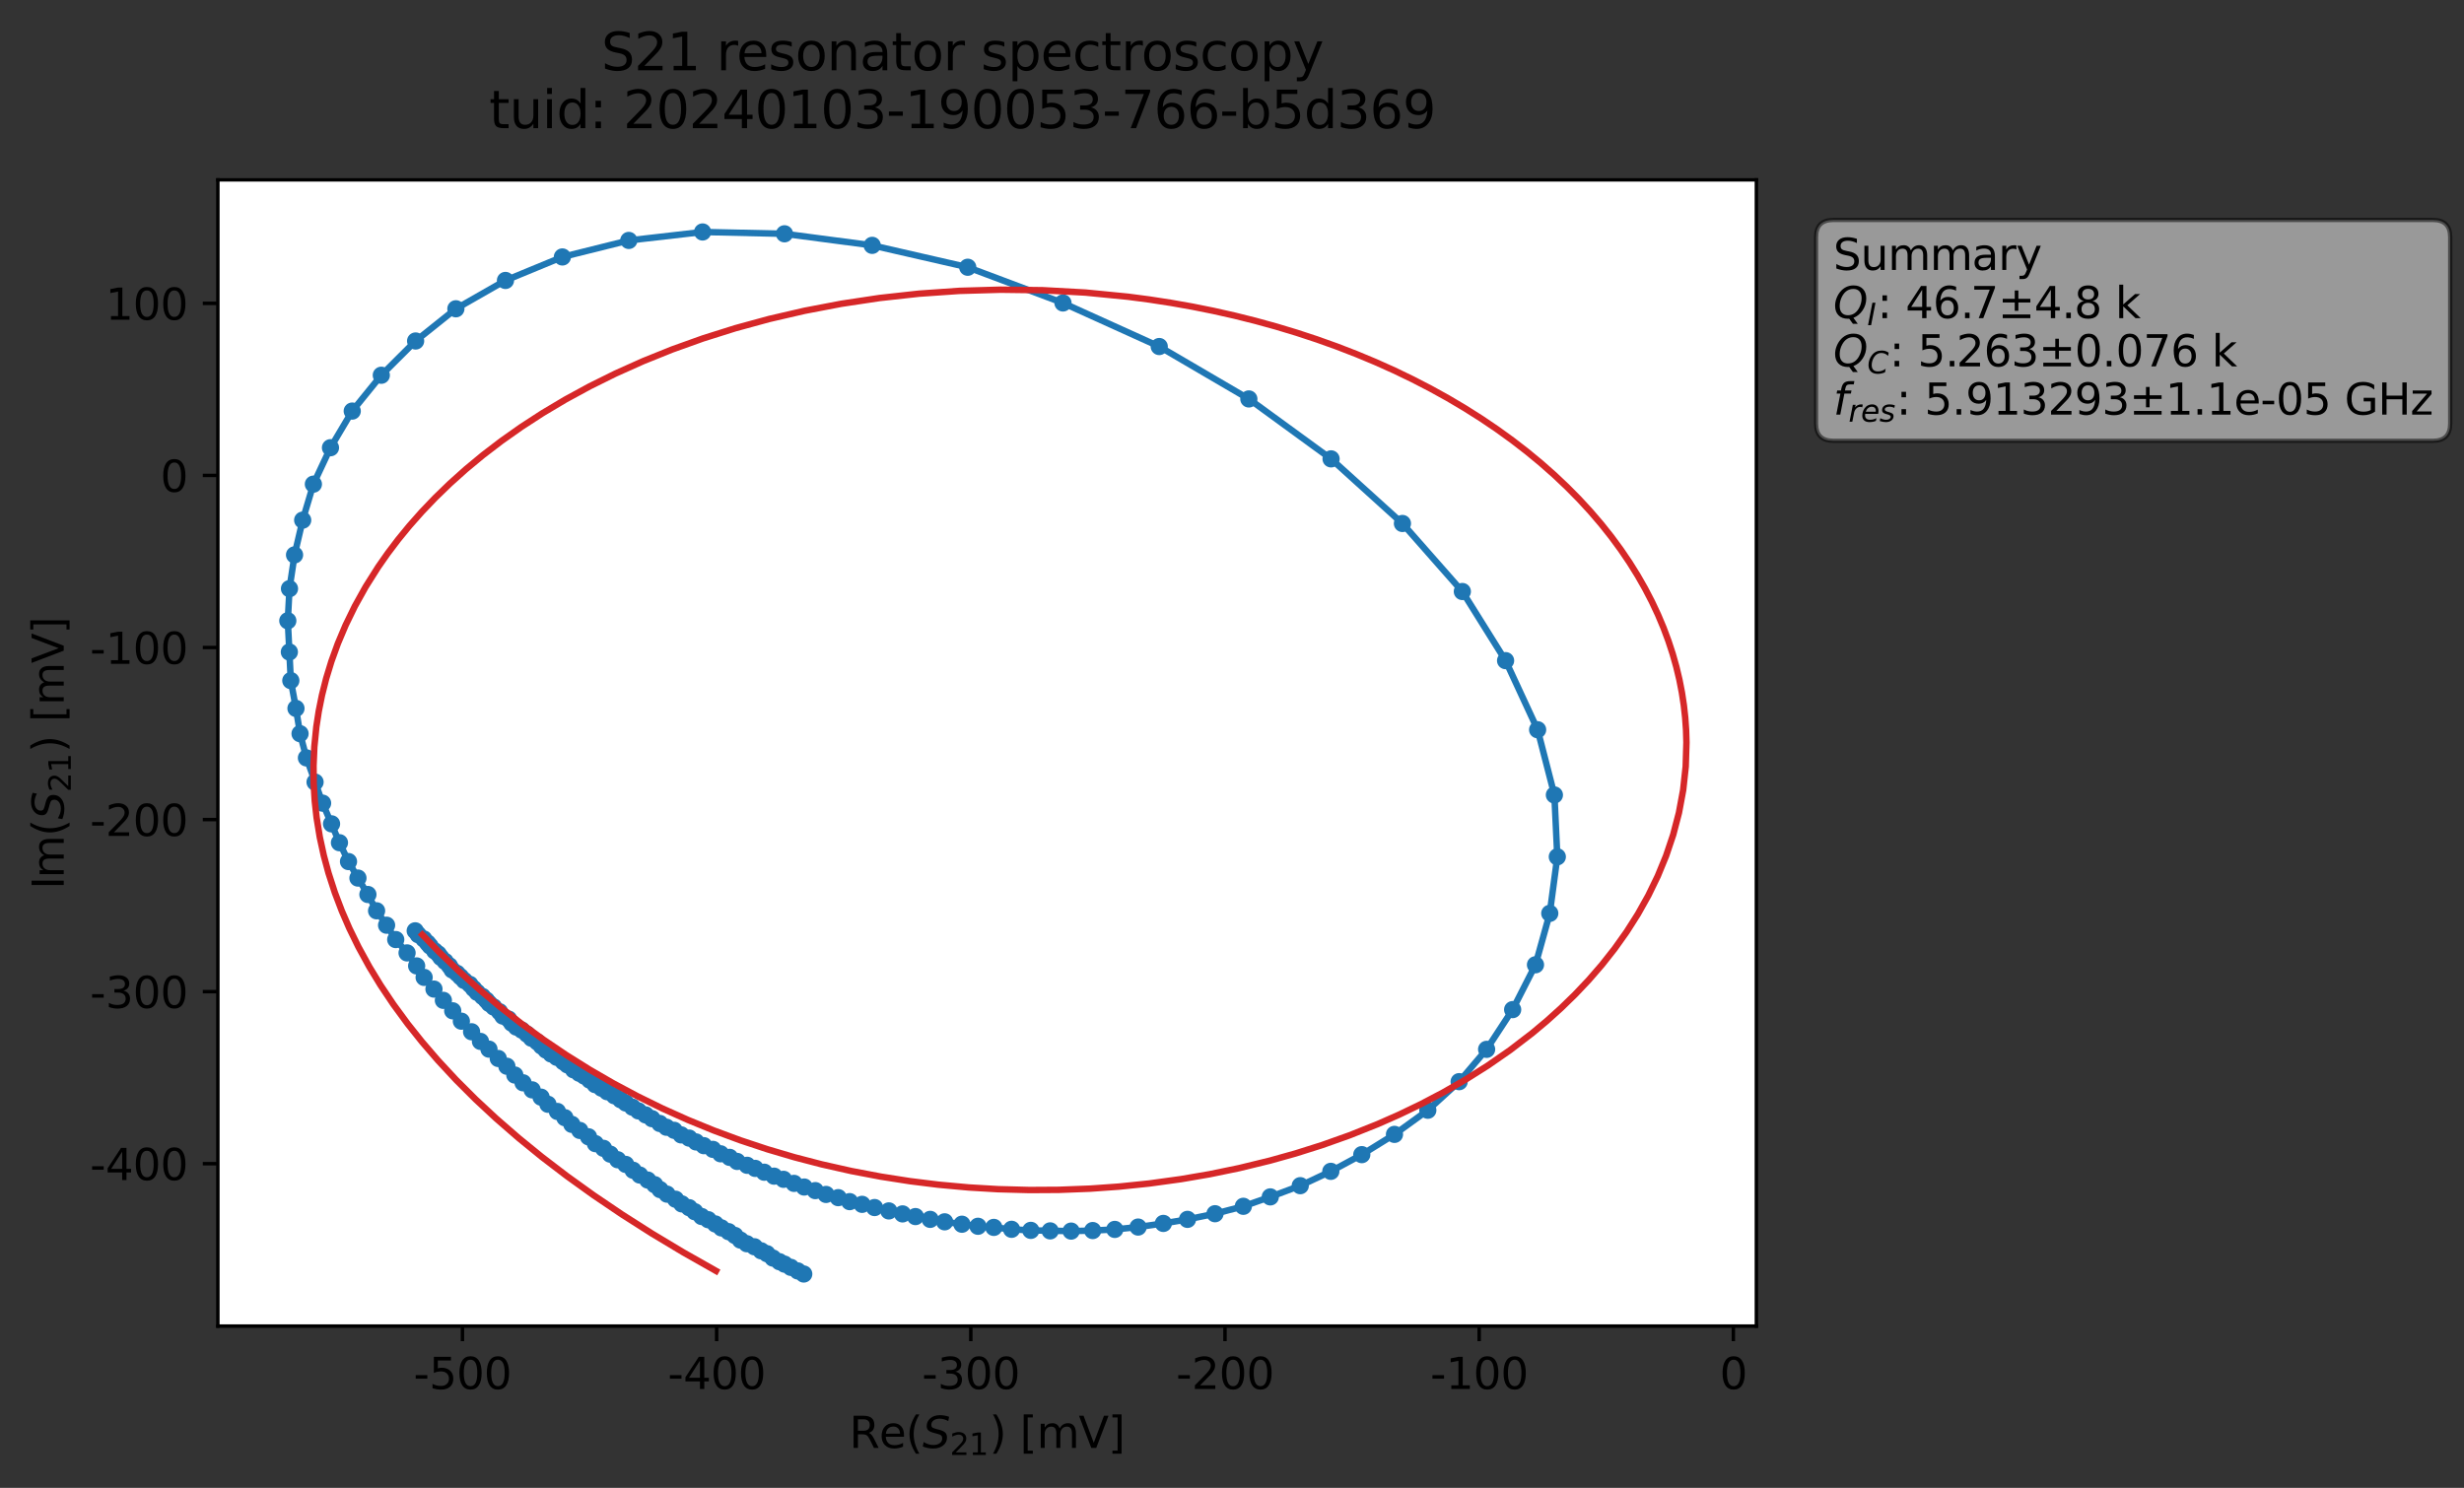 <?xml version="1.0" encoding="utf-8" standalone="no"?>
<!DOCTYPE svg PUBLIC "-//W3C//DTD SVG 1.1//EN"
  "http://www.w3.org/Graphics/SVG/1.1/DTD/svg11.dtd">
<svg xmlns:xlink="http://www.w3.org/1999/xlink" width="571.949pt" height="345.428pt" viewBox="0 0 571.949 345.428" xmlns="http://www.w3.org/2000/svg" version="1.1">
 <rect x="0" y="0" width="571.949" height="345.428" fill="#333333" stroke="none"/>
 <defs>
  <style type="text/css">*{stroke-linejoin: round; stroke-linecap: butt}</style>
 </defs>
 <g id="figure_1">
  <g id="patch_1">
   <path d="M 0 345.428 
L 571.949 345.428 
L 571.949 -0 
L 0 -0 
L 0 345.428 
z
" style="fill: none; opacity: 0"/>
  </g>
  <g id="axes_1">
   <g id="patch_2">
    <path d="M 50.573 307.872 
L 407.693 307.872 
L 407.693 41.76 
L 50.573 41.76 
z
" style="fill: #ffffff"/>
   </g>
   <g id="matplotlib.axis_1">
    <g id="xtick_1">
     <g id="line2d_1">
      <defs>
       <path id="m4625af5ddc" d="M 0 0 
L 0 3.5 
" style="stroke: #000000; stroke-width: 0.8"/>
      </defs>
      <g>
       <use xlink:href="#m4625af5ddc" x="107.342" y="307.872" style="stroke: #000000; stroke-width: 0.8"/>
      </g>
     </g>
     <g id="text_1">
      <!-- -500 -->
      <g transform="translate(95.994 322.47) scale(0.1 -0.1)">
       <defs>
        <path id="DejaVuSans-2d" d="M 313 2009 
L 1997 2009 
L 1997 1497 
L 313 1497 
L 313 2009 
z
" transform="scale(0.016)"/>
        <path id="DejaVuSans-35" d="M 691 4666 
L 3169 4666 
L 3169 4134 
L 1269 4134 
L 1269 2991 
Q 1406 3038 1543 3061 
Q 1681 3084 1819 3084 
Q 2600 3084 3056 2656 
Q 3513 2228 3513 1497 
Q 3513 744 3044 326 
Q 2575 -91 1722 -91 
Q 1428 -91 1123 -41 
Q 819 9 494 109 
L 494 744 
Q 775 591 1075 516 
Q 1375 441 1709 441 
Q 2250 441 2565 725 
Q 2881 1009 2881 1497 
Q 2881 1984 2565 2268 
Q 2250 2553 1709 2553 
Q 1456 2553 1204 2497 
Q 953 2441 691 2322 
L 691 4666 
z
" transform="scale(0.016)"/>
        <path id="DejaVuSans-30" d="M 2034 4250 
Q 1547 4250 1301 3770 
Q 1056 3291 1056 2328 
Q 1056 1369 1301 889 
Q 1547 409 2034 409 
Q 2525 409 2770 889 
Q 3016 1369 3016 2328 
Q 3016 3291 2770 3770 
Q 2525 4250 2034 4250 
z
M 2034 4750 
Q 2819 4750 3233 4129 
Q 3647 3509 3647 2328 
Q 3647 1150 3233 529 
Q 2819 -91 2034 -91 
Q 1250 -91 836 529 
Q 422 1150 422 2328 
Q 422 3509 836 4129 
Q 1250 4750 2034 4750 
z
" transform="scale(0.016)"/>
       </defs>
       <use xlink:href="#DejaVuSans-2d"/>
       <use xlink:href="#DejaVuSans-35" x="36.084"/>
       <use xlink:href="#DejaVuSans-30" x="99.707"/>
       <use xlink:href="#DejaVuSans-30" x="163.33"/>
      </g>
     </g>
    </g>
    <g id="xtick_2">
     <g id="line2d_2">
      <g>
       <use xlink:href="#m4625af5ddc" x="166.344" y="307.872" style="stroke: #000000; stroke-width: 0.8"/>
      </g>
     </g>
     <g id="text_2">
      <!-- -400 -->
      <g transform="translate(154.996 322.47) scale(0.1 -0.1)">
       <defs>
        <path id="DejaVuSans-34" d="M 2419 4116 
L 825 1625 
L 2419 1625 
L 2419 4116 
z
M 2253 4666 
L 3047 4666 
L 3047 1625 
L 3713 1625 
L 3713 1100 
L 3047 1100 
L 3047 0 
L 2419 0 
L 2419 1100 
L 313 1100 
L 313 1709 
L 2253 4666 
z
" transform="scale(0.016)"/>
       </defs>
       <use xlink:href="#DejaVuSans-2d"/>
       <use xlink:href="#DejaVuSans-34" x="36.084"/>
       <use xlink:href="#DejaVuSans-30" x="99.707"/>
       <use xlink:href="#DejaVuSans-30" x="163.33"/>
      </g>
     </g>
    </g>
    <g id="xtick_3">
     <g id="line2d_3">
      <g>
       <use xlink:href="#m4625af5ddc" x="225.346" y="307.872" style="stroke: #000000; stroke-width: 0.8"/>
      </g>
     </g>
     <g id="text_3">
      <!-- -300 -->
      <g transform="translate(213.998 322.47) scale(0.1 -0.1)">
       <defs>
        <path id="DejaVuSans-33" d="M 2597 2516 
Q 3050 2419 3304 2112 
Q 3559 1806 3559 1356 
Q 3559 666 3084 287 
Q 2609 -91 1734 -91 
Q 1441 -91 1130 -33 
Q 819 25 488 141 
L 488 750 
Q 750 597 1062 519 
Q 1375 441 1716 441 
Q 2309 441 2620 675 
Q 2931 909 2931 1356 
Q 2931 1769 2642 2001 
Q 2353 2234 1838 2234 
L 1294 2234 
L 1294 2753 
L 1863 2753 
Q 2328 2753 2575 2939 
Q 2822 3125 2822 3475 
Q 2822 3834 2567 4026 
Q 2313 4219 1838 4219 
Q 1578 4219 1281 4162 
Q 984 4106 628 3988 
L 628 4550 
Q 988 4650 1302 4700 
Q 1616 4750 1894 4750 
Q 2613 4750 3031 4423 
Q 3450 4097 3450 3541 
Q 3450 3153 3228 2886 
Q 3006 2619 2597 2516 
z
" transform="scale(0.016)"/>
       </defs>
       <use xlink:href="#DejaVuSans-2d"/>
       <use xlink:href="#DejaVuSans-33" x="36.084"/>
       <use xlink:href="#DejaVuSans-30" x="99.707"/>
       <use xlink:href="#DejaVuSans-30" x="163.33"/>
      </g>
     </g>
    </g>
    <g id="xtick_4">
     <g id="line2d_4">
      <g>
       <use xlink:href="#m4625af5ddc" x="284.348" y="307.872" style="stroke: #000000; stroke-width: 0.8"/>
      </g>
     </g>
     <g id="text_4">
      <!-- -200 -->
      <g transform="translate(273 322.47) scale(0.1 -0.1)">
       <defs>
        <path id="DejaVuSans-32" d="M 1228 531 
L 3431 531 
L 3431 0 
L 469 0 
L 469 531 
Q 828 903 1448 1529 
Q 2069 2156 2228 2338 
Q 2531 2678 2651 2914 
Q 2772 3150 2772 3378 
Q 2772 3750 2511 3984 
Q 2250 4219 1831 4219 
Q 1534 4219 1204 4116 
Q 875 4013 500 3803 
L 500 4441 
Q 881 4594 1212 4672 
Q 1544 4750 1819 4750 
Q 2544 4750 2975 4387 
Q 3406 4025 3406 3419 
Q 3406 3131 3298 2873 
Q 3191 2616 2906 2266 
Q 2828 2175 2409 1742 
Q 1991 1309 1228 531 
z
" transform="scale(0.016)"/>
       </defs>
       <use xlink:href="#DejaVuSans-2d"/>
       <use xlink:href="#DejaVuSans-32" x="36.084"/>
       <use xlink:href="#DejaVuSans-30" x="99.707"/>
       <use xlink:href="#DejaVuSans-30" x="163.33"/>
      </g>
     </g>
    </g>
    <g id="xtick_5">
     <g id="line2d_5">
      <g>
       <use xlink:href="#m4625af5ddc" x="343.35" y="307.872" style="stroke: #000000; stroke-width: 0.8"/>
      </g>
     </g>
     <g id="text_5">
      <!-- -100 -->
      <g transform="translate(332.002 322.47) scale(0.1 -0.1)">
       <defs>
        <path id="DejaVuSans-31" d="M 794 531 
L 1825 531 
L 1825 4091 
L 703 3866 
L 703 4441 
L 1819 4666 
L 2450 4666 
L 2450 531 
L 3481 531 
L 3481 0 
L 794 0 
L 794 531 
z
" transform="scale(0.016)"/>
       </defs>
       <use xlink:href="#DejaVuSans-2d"/>
       <use xlink:href="#DejaVuSans-31" x="36.084"/>
       <use xlink:href="#DejaVuSans-30" x="99.707"/>
       <use xlink:href="#DejaVuSans-30" x="163.33"/>
      </g>
     </g>
    </g>
    <g id="xtick_6">
     <g id="line2d_6">
      <g>
       <use xlink:href="#m4625af5ddc" x="402.352" y="307.872" style="stroke: #000000; stroke-width: 0.8"/>
      </g>
     </g>
     <g id="text_6">
      <!-- 0 -->
      <g transform="translate(399.171 322.47) scale(0.1 -0.1)">
       <use xlink:href="#DejaVuSans-30"/>
      </g>
     </g>
    </g>
    <g id="text_7">
     <!-- Re$(S_{21})$ [mV] -->
     <g transform="translate(197.133 336.149) scale(0.1 -0.1)">
      <defs>
       <path id="DejaVuSans-52" d="M 2841 2188 
Q 3044 2119 3236 1894 
Q 3428 1669 3622 1275 
L 4263 0 
L 3584 0 
L 2988 1197 
Q 2756 1666 2539 1819 
Q 2322 1972 1947 1972 
L 1259 1972 
L 1259 0 
L 628 0 
L 628 4666 
L 2053 4666 
Q 2853 4666 3247 4331 
Q 3641 3997 3641 3322 
Q 3641 2881 3436 2590 
Q 3231 2300 2841 2188 
z
M 1259 4147 
L 1259 2491 
L 2053 2491 
Q 2509 2491 2742 2702 
Q 2975 2913 2975 3322 
Q 2975 3731 2742 3939 
Q 2509 4147 2053 4147 
L 1259 4147 
z
" transform="scale(0.016)"/>
       <path id="DejaVuSans-65" d="M 3597 1894 
L 3597 1613 
L 953 1613 
Q 991 1019 1311 708 
Q 1631 397 2203 397 
Q 2534 397 2845 478 
Q 3156 559 3463 722 
L 3463 178 
Q 3153 47 2828 -22 
Q 2503 -91 2169 -91 
Q 1331 -91 842 396 
Q 353 884 353 1716 
Q 353 2575 817 3079 
Q 1281 3584 2069 3584 
Q 2775 3584 3186 3129 
Q 3597 2675 3597 1894 
z
M 3022 2063 
Q 3016 2534 2758 2815 
Q 2500 3097 2075 3097 
Q 1594 3097 1305 2825 
Q 1016 2553 972 2059 
L 3022 2063 
z
" transform="scale(0.016)"/>
       <path id="DejaVuSans-28" d="M 1984 4856 
Q 1566 4138 1362 3434 
Q 1159 2731 1159 2009 
Q 1159 1288 1364 580 
Q 1569 -128 1984 -844 
L 1484 -844 
Q 1016 -109 783 600 
Q 550 1309 550 2009 
Q 550 2706 781 3412 
Q 1013 4119 1484 4856 
L 1984 4856 
z
" transform="scale(0.016)"/>
       <path id="DejaVuSans-Oblique-53" d="M 3859 4513 
L 3738 3897 
Q 3422 4066 3111 4152 
Q 2800 4238 2509 4238 
Q 1944 4238 1609 3991 
Q 1275 3744 1275 3334 
Q 1275 3109 1398 2989 
Q 1522 2869 2034 2731 
L 2413 2638 
Q 3053 2472 3303 2217 
Q 3553 1963 3553 1503 
Q 3553 797 2998 353 
Q 2444 -91 1538 -91 
Q 1166 -91 791 -17 
Q 416 56 38 206 
L 166 856 
Q 513 641 861 531 
Q 1209 422 1556 422 
Q 2147 422 2503 684 
Q 2859 947 2859 1369 
Q 2859 1650 2717 1795 
Q 2575 1941 2106 2059 
L 1728 2156 
Q 1081 2325 845 2545 
Q 609 2766 609 3163 
Q 609 3859 1145 4304 
Q 1681 4750 2541 4750 
Q 2875 4750 3203 4690 
Q 3531 4631 3859 4513 
z
" transform="scale(0.016)"/>
       <path id="DejaVuSans-29" d="M 513 4856 
L 1013 4856 
Q 1481 4119 1714 3412 
Q 1947 2706 1947 2009 
Q 1947 1309 1714 600 
Q 1481 -109 1013 -844 
L 513 -844 
Q 928 -128 1133 580 
Q 1338 1288 1338 2009 
Q 1338 2731 1133 3434 
Q 928 4138 513 4856 
z
" transform="scale(0.016)"/>
       <path id="DejaVuSans-20" transform="scale(0.016)"/>
       <path id="DejaVuSans-5b" d="M 550 4863 
L 1875 4863 
L 1875 4416 
L 1125 4416 
L 1125 -397 
L 1875 -397 
L 1875 -844 
L 550 -844 
L 550 4863 
z
" transform="scale(0.016)"/>
       <path id="DejaVuSans-6d" d="M 3328 2828 
Q 3544 3216 3844 3400 
Q 4144 3584 4550 3584 
Q 5097 3584 5394 3201 
Q 5691 2819 5691 2113 
L 5691 0 
L 5113 0 
L 5113 2094 
Q 5113 2597 4934 2840 
Q 4756 3084 4391 3084 
Q 3944 3084 3684 2787 
Q 3425 2491 3425 1978 
L 3425 0 
L 2847 0 
L 2847 2094 
Q 2847 2600 2669 2842 
Q 2491 3084 2119 3084 
Q 1678 3084 1418 2786 
Q 1159 2488 1159 1978 
L 1159 0 
L 581 0 
L 581 3500 
L 1159 3500 
L 1159 2956 
Q 1356 3278 1631 3431 
Q 1906 3584 2284 3584 
Q 2666 3584 2933 3390 
Q 3200 3197 3328 2828 
z
" transform="scale(0.016)"/>
       <path id="DejaVuSans-56" d="M 1831 0 
L 50 4666 
L 709 4666 
L 2188 738 
L 3669 4666 
L 4325 4666 
L 2547 0 
L 1831 0 
z
" transform="scale(0.016)"/>
       <path id="DejaVuSans-5d" d="M 1947 4863 
L 1947 -844 
L 622 -844 
L 622 -397 
L 1369 -397 
L 1369 4416 
L 622 4416 
L 622 4863 
L 1947 4863 
z
" transform="scale(0.016)"/>
      </defs>
      <use xlink:href="#DejaVuSans-52" transform="translate(0 0.016)"/>
      <use xlink:href="#DejaVuSans-65" transform="translate(69.482 0.016)"/>
      <use xlink:href="#DejaVuSans-28" transform="translate(131.006 0.016)"/>
      <use xlink:href="#DejaVuSans-Oblique-53" transform="translate(170.02 0.016)"/>
      <use xlink:href="#DejaVuSans-32" transform="translate(233.496 -16.391) scale(0.7)"/>
      <use xlink:href="#DejaVuSans-31" transform="translate(278.032 -16.391) scale(0.7)"/>
      <use xlink:href="#DejaVuSans-29" transform="translate(325.303 0.016)"/>
      <use xlink:href="#DejaVuSans-20" transform="translate(364.316 0.016)"/>
      <use xlink:href="#DejaVuSans-5b" transform="translate(396.104 0.016)"/>
      <use xlink:href="#DejaVuSans-6d" transform="translate(435.117 0.016)"/>
      <use xlink:href="#DejaVuSans-56" transform="translate(532.529 0.016)"/>
      <use xlink:href="#DejaVuSans-5d" transform="translate(600.938 0.016)"/>
     </g>
    </g>
   </g>
   <g id="matplotlib.axis_2">
    <g id="ytick_1">
     <g id="line2d_7">
      <defs>
       <path id="m5d33d1df2c" d="M 0 0 
L -3.5 0 
" style="stroke: #000000; stroke-width: 0.8"/>
      </defs>
      <g>
       <use xlink:href="#m5d33d1df2c" x="50.573" y="270.168" style="stroke: #000000; stroke-width: 0.8"/>
      </g>
     </g>
     <g id="text_8">
      <!-- -400 -->
      <g transform="translate(20.878 273.967) scale(0.1 -0.1)">
       <use xlink:href="#DejaVuSans-2d"/>
       <use xlink:href="#DejaVuSans-34" x="36.084"/>
       <use xlink:href="#DejaVuSans-30" x="99.707"/>
       <use xlink:href="#DejaVuSans-30" x="163.33"/>
      </g>
     </g>
    </g>
    <g id="ytick_2">
     <g id="line2d_8">
      <g>
       <use xlink:href="#m5d33d1df2c" x="50.573" y="230.22" style="stroke: #000000; stroke-width: 0.8"/>
      </g>
     </g>
     <g id="text_9">
      <!-- -300 -->
      <g transform="translate(20.878 234.019) scale(0.1 -0.1)">
       <use xlink:href="#DejaVuSans-2d"/>
       <use xlink:href="#DejaVuSans-33" x="36.084"/>
       <use xlink:href="#DejaVuSans-30" x="99.707"/>
       <use xlink:href="#DejaVuSans-30" x="163.33"/>
      </g>
     </g>
    </g>
    <g id="ytick_3">
     <g id="line2d_9">
      <g>
       <use xlink:href="#m5d33d1df2c" x="50.573" y="190.272" style="stroke: #000000; stroke-width: 0.8"/>
      </g>
     </g>
     <g id="text_10">
      <!-- -200 -->
      <g transform="translate(20.878 194.072) scale(0.1 -0.1)">
       <use xlink:href="#DejaVuSans-2d"/>
       <use xlink:href="#DejaVuSans-32" x="36.084"/>
       <use xlink:href="#DejaVuSans-30" x="99.707"/>
       <use xlink:href="#DejaVuSans-30" x="163.33"/>
      </g>
     </g>
    </g>
    <g id="ytick_4">
     <g id="line2d_10">
      <g>
       <use xlink:href="#m5d33d1df2c" x="50.573" y="150.325" style="stroke: #000000; stroke-width: 0.8"/>
      </g>
     </g>
     <g id="text_11">
      <!-- -100 -->
      <g transform="translate(20.878 154.124) scale(0.1 -0.1)">
       <use xlink:href="#DejaVuSans-2d"/>
       <use xlink:href="#DejaVuSans-31" x="36.084"/>
       <use xlink:href="#DejaVuSans-30" x="99.707"/>
       <use xlink:href="#DejaVuSans-30" x="163.33"/>
      </g>
     </g>
    </g>
    <g id="ytick_5">
     <g id="line2d_11">
      <g>
       <use xlink:href="#m5d33d1df2c" x="50.573" y="110.377" style="stroke: #000000; stroke-width: 0.8"/>
      </g>
     </g>
     <g id="text_12">
      <!-- 0 -->
      <g transform="translate(37.211 114.176) scale(0.1 -0.1)">
       <use xlink:href="#DejaVuSans-30"/>
      </g>
     </g>
    </g>
    <g id="ytick_6">
     <g id="line2d_12">
      <g>
       <use xlink:href="#m5d33d1df2c" x="50.573" y="70.429" style="stroke: #000000; stroke-width: 0.8"/>
      </g>
     </g>
     <g id="text_13">
      <!-- 100 -->
      <g transform="translate(24.486 74.229) scale(0.1 -0.1)">
       <use xlink:href="#DejaVuSans-31"/>
       <use xlink:href="#DejaVuSans-30" x="63.623"/>
       <use xlink:href="#DejaVuSans-30" x="127.246"/>
      </g>
     </g>
    </g>
    <g id="text_14">
     <!-- Im$(S_{21})$ [mV] -->
     <g transform="translate(14.798 206.466) rotate(-90) scale(0.1 -0.1)">
      <defs>
       <path id="DejaVuSans-49" d="M 628 4666 
L 1259 4666 
L 1259 0 
L 628 0 
L 628 4666 
z
" transform="scale(0.016)"/>
      </defs>
      <use xlink:href="#DejaVuSans-49" transform="translate(0 0.016)"/>
      <use xlink:href="#DejaVuSans-6d" transform="translate(25.867 0.016)"/>
      <use xlink:href="#DejaVuSans-28" transform="translate(123.279 0.016)"/>
      <use xlink:href="#DejaVuSans-Oblique-53" transform="translate(162.293 0.016)"/>
      <use xlink:href="#DejaVuSans-32" transform="translate(225.77 -16.391) scale(0.7)"/>
      <use xlink:href="#DejaVuSans-31" transform="translate(270.306 -16.391) scale(0.7)"/>
      <use xlink:href="#DejaVuSans-29" transform="translate(317.576 0.016)"/>
      <use xlink:href="#DejaVuSans-20" transform="translate(356.59 0.016)"/>
      <use xlink:href="#DejaVuSans-5b" transform="translate(388.377 0.016)"/>
      <use xlink:href="#DejaVuSans-6d" transform="translate(427.391 0.016)"/>
      <use xlink:href="#DejaVuSans-56" transform="translate(524.803 0.016)"/>
      <use xlink:href="#DejaVuSans-5d" transform="translate(593.211 0.016)"/>
     </g>
    </g>
   </g>
   <g id="line2d_13">
    <path d="M 186.569 295.776 
L 179.41 292.077 
L 178.033 291.061 
L 176.677 290.388 
L 175.125 289.453 
L 173.36 288.746 
L 171.871 287.897 
L 170.591 286.827 
L 169.128 285.944 
L 167.455 285.074 
L 164.399 283.167 
L 162.855 282.424 
L 159.975 280.381 
L 158.264 279.497 
L 156.812 278.417 
L 153.223 276.177 
L 151.966 275.034 
L 146.959 271.689 
L 145.24 270.332 
L 143.382 269.249 
L 141.663 267.954 
L 140.092 266.602 
L 138.207 265.509 
L 136.613 263.924 
L 132.736 261.037 
L 131.121 259.487 
L 129.383 258.036 
L 127.19 256.369 
L 125.599 254.721 
L 121.415 251.384 
L 119.503 249.584 
L 117.657 247.543 
L 115.657 245.741 
L 113.5 243.572 
L 111.524 241.775 
L 102.918 232.246 
L 98.452 226.917 
L 96.714 224.25 
L 94.49 221.229 
L 91.859 218.128 
L 89.737 214.8 
L 87.416 211.453 
L 85.399 207.669 
L 83.087 203.854 
L 80.896 200.024 
L 78.796 195.646 
L 74.882 186.463 
L 71.131 175.956 
L 69.648 170.331 
L 68.701 164.468 
L 67.505 158.011 
L 66.806 144.116 
L 67.197 136.665 
L 68.371 128.829 
L 70.259 120.756 
L 72.744 112.405 
L 76.711 103.942 
L 81.762 95.436 
L 88.51 87.118 
L 96.474 79.166 
L 105.821 71.687 
L 117.33 65.108 
L 130.542 59.656 
L 145.957 55.819 
L 163.088 53.856 
L 182.099 54.279 
L 202.455 56.961 
L 224.634 62.044 
L 246.742 70.337 
L 269.085 80.451 
L 289.885 92.62 
L 308.971 106.533 
L 325.537 121.533 
L 339.442 137.327 
L 349.481 153.376 
L 356.916 169.417 
L 360.81 184.561 
L 361.487 198.917 
L 359.736 212.046 
L 356.42 223.985 
L 351.12 234.393 
L 345.079 243.617 
L 338.702 251.121 
L 331.428 257.754 
L 323.689 263.361 
L 316.101 268.063 
L 308.914 271.942 
L 301.82 275.269 
L 294.862 277.872 
L 288.606 280.057 
L 282.03 281.779 
L 275.644 283.091 
L 270.04 284.032 
L 264.18 284.876 
L 258.768 285.423 
L 253.642 285.689 
L 248.634 285.814 
L 239.276 285.645 
L 234.81 285.398 
L 230.687 284.955 
L 227.011 284.693 
L 219.276 283.663 
L 212.498 282.442 
L 206.319 281.128 
L 197.228 278.974 
L 194.572 278.048 
L 191.745 277.305 
L 177.401 272.144 
L 173.429 270.537 
L 171.106 269.641 
L 169.369 268.697 
L 167.272 267.867 
L 165.488 266.842 
L 163.377 265.982 
L 161.564 265.116 
L 159.962 264.221 
L 158.116 263.481 
L 156.494 262.419 
L 154.705 261.705 
L 151.346 259.714 
L 144.056 255.303 
L 139.642 252.633 
L 138.147 251.805 
L 135.596 249.805 
L 133.135 248.371 
L 130.742 246.492 
L 126.747 243.796 
L 124.721 241.895 
L 123.365 241.041 
L 122.34 240.089 
L 121.124 239.152 
L 119.846 238.445 
L 118.787 237.535 
L 118.056 236.596 
L 116.72 235.895 
L 115.947 234.887 
L 113.562 232.973 
L 112.902 232.205 
L 111.993 231.346 
L 110.754 230.384 
L 109.074 228.541 
L 107.767 227.638 
L 106.091 225.973 
L 104.956 225.173 
L 104.319 224.221 
L 99.246 218.933 
L 98.367 217.995 
L 97.079 217.001 
L 96.379 216.102 
L 96.379 216.102 
" clip-path="url(#pee92d115c1)" style="fill: none; stroke: #1f77b4; stroke-width: 1.5; stroke-linecap: square"/>
    <defs>
     <path id="m9c60e663ac" d="M 0 1.5 
C 0.398 1.5 0.779 1.342 1.061 1.061 
C 1.342 0.779 1.5 0.398 1.5 0 
C 1.5 -0.398 1.342 -0.779 1.061 -1.061 
C 0.779 -1.342 0.398 -1.5 0 -1.5 
C -0.398 -1.5 -0.779 -1.342 -1.061 -1.061 
C -1.342 -0.779 -1.5 -0.398 -1.5 0 
C -1.5 0.398 -1.342 0.779 -1.061 1.061 
C -0.779 1.342 -0.398 1.5 0 1.5 
z
" style="stroke: #1f77b4"/>
    </defs>
    <g clip-path="url(#pee92d115c1)">
     <use xlink:href="#m9c60e663ac" x="186.569" y="295.776" style="fill: #1f77b4; stroke: #1f77b4"/>
     <use xlink:href="#m9c60e663ac" x="185.185" y="295.062" style="fill: #1f77b4; stroke: #1f77b4"/>
     <use xlink:href="#m9c60e663ac" x="183.579" y="294.233" style="fill: #1f77b4; stroke: #1f77b4"/>
     <use xlink:href="#m9c60e663ac" x="182.111" y="293.489" style="fill: #1f77b4; stroke: #1f77b4"/>
     <use xlink:href="#m9c60e663ac" x="180.933" y="292.924" style="fill: #1f77b4; stroke: #1f77b4"/>
     <use xlink:href="#m9c60e663ac" x="179.41" y="292.077" style="fill: #1f77b4; stroke: #1f77b4"/>
     <use xlink:href="#m9c60e663ac" x="178.033" y="291.061" style="fill: #1f77b4; stroke: #1f77b4"/>
     <use xlink:href="#m9c60e663ac" x="176.677" y="290.388" style="fill: #1f77b4; stroke: #1f77b4"/>
     <use xlink:href="#m9c60e663ac" x="175.125" y="289.453" style="fill: #1f77b4; stroke: #1f77b4"/>
     <use xlink:href="#m9c60e663ac" x="173.36" y="288.746" style="fill: #1f77b4; stroke: #1f77b4"/>
     <use xlink:href="#m9c60e663ac" x="171.871" y="287.897" style="fill: #1f77b4; stroke: #1f77b4"/>
     <use xlink:href="#m9c60e663ac" x="170.591" y="286.827" style="fill: #1f77b4; stroke: #1f77b4"/>
     <use xlink:href="#m9c60e663ac" x="169.128" y="285.944" style="fill: #1f77b4; stroke: #1f77b4"/>
     <use xlink:href="#m9c60e663ac" x="167.455" y="285.074" style="fill: #1f77b4; stroke: #1f77b4"/>
     <use xlink:href="#m9c60e663ac" x="166.048" y="284.158" style="fill: #1f77b4; stroke: #1f77b4"/>
     <use xlink:href="#m9c60e663ac" x="164.399" y="283.167" style="fill: #1f77b4; stroke: #1f77b4"/>
     <use xlink:href="#m9c60e663ac" x="162.855" y="282.424" style="fill: #1f77b4; stroke: #1f77b4"/>
     <use xlink:href="#m9c60e663ac" x="161.28" y="281.317" style="fill: #1f77b4; stroke: #1f77b4"/>
     <use xlink:href="#m9c60e663ac" x="159.975" y="280.381" style="fill: #1f77b4; stroke: #1f77b4"/>
     <use xlink:href="#m9c60e663ac" x="158.264" y="279.497" style="fill: #1f77b4; stroke: #1f77b4"/>
     <use xlink:href="#m9c60e663ac" x="156.812" y="278.417" style="fill: #1f77b4; stroke: #1f77b4"/>
     <use xlink:href="#m9c60e663ac" x="154.839" y="277.24" style="fill: #1f77b4; stroke: #1f77b4"/>
     <use xlink:href="#m9c60e663ac" x="153.223" y="276.177" style="fill: #1f77b4; stroke: #1f77b4"/>
     <use xlink:href="#m9c60e663ac" x="151.966" y="275.034" style="fill: #1f77b4; stroke: #1f77b4"/>
     <use xlink:href="#m9c60e663ac" x="150.359" y="273.963" style="fill: #1f77b4; stroke: #1f77b4"/>
     <use xlink:href="#m9c60e663ac" x="148.503" y="272.801" style="fill: #1f77b4; stroke: #1f77b4"/>
     <use xlink:href="#m9c60e663ac" x="146.959" y="271.689" style="fill: #1f77b4; stroke: #1f77b4"/>
     <use xlink:href="#m9c60e663ac" x="145.24" y="270.332" style="fill: #1f77b4; stroke: #1f77b4"/>
     <use xlink:href="#m9c60e663ac" x="143.382" y="269.249" style="fill: #1f77b4; stroke: #1f77b4"/>
     <use xlink:href="#m9c60e663ac" x="141.663" y="267.954" style="fill: #1f77b4; stroke: #1f77b4"/>
     <use xlink:href="#m9c60e663ac" x="140.092" y="266.602" style="fill: #1f77b4; stroke: #1f77b4"/>
     <use xlink:href="#m9c60e663ac" x="138.207" y="265.509" style="fill: #1f77b4; stroke: #1f77b4"/>
     <use xlink:href="#m9c60e663ac" x="136.613" y="263.924" style="fill: #1f77b4; stroke: #1f77b4"/>
     <use xlink:href="#m9c60e663ac" x="134.592" y="262.448" style="fill: #1f77b4; stroke: #1f77b4"/>
     <use xlink:href="#m9c60e663ac" x="132.736" y="261.037" style="fill: #1f77b4; stroke: #1f77b4"/>
     <use xlink:href="#m9c60e663ac" x="131.121" y="259.487" style="fill: #1f77b4; stroke: #1f77b4"/>
     <use xlink:href="#m9c60e663ac" x="129.383" y="258.036" style="fill: #1f77b4; stroke: #1f77b4"/>
     <use xlink:href="#m9c60e663ac" x="127.19" y="256.369" style="fill: #1f77b4; stroke: #1f77b4"/>
     <use xlink:href="#m9c60e663ac" x="125.599" y="254.721" style="fill: #1f77b4; stroke: #1f77b4"/>
     <use xlink:href="#m9c60e663ac" x="123.528" y="253.026" style="fill: #1f77b4; stroke: #1f77b4"/>
     <use xlink:href="#m9c60e663ac" x="121.415" y="251.384" style="fill: #1f77b4; stroke: #1f77b4"/>
     <use xlink:href="#m9c60e663ac" x="119.503" y="249.584" style="fill: #1f77b4; stroke: #1f77b4"/>
     <use xlink:href="#m9c60e663ac" x="117.657" y="247.543" style="fill: #1f77b4; stroke: #1f77b4"/>
     <use xlink:href="#m9c60e663ac" x="115.657" y="245.741" style="fill: #1f77b4; stroke: #1f77b4"/>
     <use xlink:href="#m9c60e663ac" x="113.5" y="243.572" style="fill: #1f77b4; stroke: #1f77b4"/>
     <use xlink:href="#m9c60e663ac" x="111.524" y="241.775" style="fill: #1f77b4; stroke: #1f77b4"/>
     <use xlink:href="#m9c60e663ac" x="109.467" y="239.536" style="fill: #1f77b4; stroke: #1f77b4"/>
     <use xlink:href="#m9c60e663ac" x="107.093" y="237.08" style="fill: #1f77b4; stroke: #1f77b4"/>
     <use xlink:href="#m9c60e663ac" x="105.086" y="234.672" style="fill: #1f77b4; stroke: #1f77b4"/>
     <use xlink:href="#m9c60e663ac" x="102.918" y="232.246" style="fill: #1f77b4; stroke: #1f77b4"/>
     <use xlink:href="#m9c60e663ac" x="100.735" y="229.627" style="fill: #1f77b4; stroke: #1f77b4"/>
     <use xlink:href="#m9c60e663ac" x="98.452" y="226.917" style="fill: #1f77b4; stroke: #1f77b4"/>
     <use xlink:href="#m9c60e663ac" x="96.714" y="224.25" style="fill: #1f77b4; stroke: #1f77b4"/>
     <use xlink:href="#m9c60e663ac" x="94.49" y="221.229" style="fill: #1f77b4; stroke: #1f77b4"/>
     <use xlink:href="#m9c60e663ac" x="91.859" y="218.128" style="fill: #1f77b4; stroke: #1f77b4"/>
     <use xlink:href="#m9c60e663ac" x="89.737" y="214.8" style="fill: #1f77b4; stroke: #1f77b4"/>
     <use xlink:href="#m9c60e663ac" x="87.416" y="211.453" style="fill: #1f77b4; stroke: #1f77b4"/>
     <use xlink:href="#m9c60e663ac" x="85.399" y="207.669" style="fill: #1f77b4; stroke: #1f77b4"/>
     <use xlink:href="#m9c60e663ac" x="83.087" y="203.854" style="fill: #1f77b4; stroke: #1f77b4"/>
     <use xlink:href="#m9c60e663ac" x="80.896" y="200.024" style="fill: #1f77b4; stroke: #1f77b4"/>
     <use xlink:href="#m9c60e663ac" x="78.796" y="195.646" style="fill: #1f77b4; stroke: #1f77b4"/>
     <use xlink:href="#m9c60e663ac" x="76.962" y="191.266" style="fill: #1f77b4; stroke: #1f77b4"/>
     <use xlink:href="#m9c60e663ac" x="74.882" y="186.463" style="fill: #1f77b4; stroke: #1f77b4"/>
     <use xlink:href="#m9c60e663ac" x="73.134" y="181.575" style="fill: #1f77b4; stroke: #1f77b4"/>
     <use xlink:href="#m9c60e663ac" x="71.131" y="175.956" style="fill: #1f77b4; stroke: #1f77b4"/>
     <use xlink:href="#m9c60e663ac" x="69.648" y="170.331" style="fill: #1f77b4; stroke: #1f77b4"/>
     <use xlink:href="#m9c60e663ac" x="68.701" y="164.468" style="fill: #1f77b4; stroke: #1f77b4"/>
     <use xlink:href="#m9c60e663ac" x="67.505" y="158.011" style="fill: #1f77b4; stroke: #1f77b4"/>
     <use xlink:href="#m9c60e663ac" x="67.166" y="151.373" style="fill: #1f77b4; stroke: #1f77b4"/>
     <use xlink:href="#m9c60e663ac" x="66.806" y="144.116" style="fill: #1f77b4; stroke: #1f77b4"/>
     <use xlink:href="#m9c60e663ac" x="67.197" y="136.665" style="fill: #1f77b4; stroke: #1f77b4"/>
     <use xlink:href="#m9c60e663ac" x="68.371" y="128.829" style="fill: #1f77b4; stroke: #1f77b4"/>
     <use xlink:href="#m9c60e663ac" x="70.259" y="120.756" style="fill: #1f77b4; stroke: #1f77b4"/>
     <use xlink:href="#m9c60e663ac" x="72.744" y="112.405" style="fill: #1f77b4; stroke: #1f77b4"/>
     <use xlink:href="#m9c60e663ac" x="76.711" y="103.942" style="fill: #1f77b4; stroke: #1f77b4"/>
     <use xlink:href="#m9c60e663ac" x="81.762" y="95.436" style="fill: #1f77b4; stroke: #1f77b4"/>
     <use xlink:href="#m9c60e663ac" x="88.51" y="87.118" style="fill: #1f77b4; stroke: #1f77b4"/>
     <use xlink:href="#m9c60e663ac" x="96.474" y="79.166" style="fill: #1f77b4; stroke: #1f77b4"/>
     <use xlink:href="#m9c60e663ac" x="105.821" y="71.687" style="fill: #1f77b4; stroke: #1f77b4"/>
     <use xlink:href="#m9c60e663ac" x="117.33" y="65.108" style="fill: #1f77b4; stroke: #1f77b4"/>
     <use xlink:href="#m9c60e663ac" x="130.542" y="59.656" style="fill: #1f77b4; stroke: #1f77b4"/>
     <use xlink:href="#m9c60e663ac" x="145.957" y="55.819" style="fill: #1f77b4; stroke: #1f77b4"/>
     <use xlink:href="#m9c60e663ac" x="163.088" y="53.856" style="fill: #1f77b4; stroke: #1f77b4"/>
     <use xlink:href="#m9c60e663ac" x="182.099" y="54.279" style="fill: #1f77b4; stroke: #1f77b4"/>
     <use xlink:href="#m9c60e663ac" x="202.455" y="56.961" style="fill: #1f77b4; stroke: #1f77b4"/>
     <use xlink:href="#m9c60e663ac" x="224.634" y="62.044" style="fill: #1f77b4; stroke: #1f77b4"/>
     <use xlink:href="#m9c60e663ac" x="246.742" y="70.337" style="fill: #1f77b4; stroke: #1f77b4"/>
     <use xlink:href="#m9c60e663ac" x="269.085" y="80.451" style="fill: #1f77b4; stroke: #1f77b4"/>
     <use xlink:href="#m9c60e663ac" x="289.885" y="92.62" style="fill: #1f77b4; stroke: #1f77b4"/>
     <use xlink:href="#m9c60e663ac" x="308.971" y="106.533" style="fill: #1f77b4; stroke: #1f77b4"/>
     <use xlink:href="#m9c60e663ac" x="325.537" y="121.533" style="fill: #1f77b4; stroke: #1f77b4"/>
     <use xlink:href="#m9c60e663ac" x="339.442" y="137.327" style="fill: #1f77b4; stroke: #1f77b4"/>
     <use xlink:href="#m9c60e663ac" x="349.481" y="153.376" style="fill: #1f77b4; stroke: #1f77b4"/>
     <use xlink:href="#m9c60e663ac" x="356.916" y="169.417" style="fill: #1f77b4; stroke: #1f77b4"/>
     <use xlink:href="#m9c60e663ac" x="360.81" y="184.561" style="fill: #1f77b4; stroke: #1f77b4"/>
     <use xlink:href="#m9c60e663ac" x="361.487" y="198.917" style="fill: #1f77b4; stroke: #1f77b4"/>
     <use xlink:href="#m9c60e663ac" x="359.736" y="212.046" style="fill: #1f77b4; stroke: #1f77b4"/>
     <use xlink:href="#m9c60e663ac" x="356.42" y="223.985" style="fill: #1f77b4; stroke: #1f77b4"/>
     <use xlink:href="#m9c60e663ac" x="351.12" y="234.393" style="fill: #1f77b4; stroke: #1f77b4"/>
     <use xlink:href="#m9c60e663ac" x="345.079" y="243.617" style="fill: #1f77b4; stroke: #1f77b4"/>
     <use xlink:href="#m9c60e663ac" x="338.702" y="251.121" style="fill: #1f77b4; stroke: #1f77b4"/>
     <use xlink:href="#m9c60e663ac" x="331.428" y="257.754" style="fill: #1f77b4; stroke: #1f77b4"/>
     <use xlink:href="#m9c60e663ac" x="323.689" y="263.361" style="fill: #1f77b4; stroke: #1f77b4"/>
     <use xlink:href="#m9c60e663ac" x="316.101" y="268.063" style="fill: #1f77b4; stroke: #1f77b4"/>
     <use xlink:href="#m9c60e663ac" x="308.914" y="271.942" style="fill: #1f77b4; stroke: #1f77b4"/>
     <use xlink:href="#m9c60e663ac" x="301.82" y="275.269" style="fill: #1f77b4; stroke: #1f77b4"/>
     <use xlink:href="#m9c60e663ac" x="294.862" y="277.872" style="fill: #1f77b4; stroke: #1f77b4"/>
     <use xlink:href="#m9c60e663ac" x="288.606" y="280.057" style="fill: #1f77b4; stroke: #1f77b4"/>
     <use xlink:href="#m9c60e663ac" x="282.03" y="281.779" style="fill: #1f77b4; stroke: #1f77b4"/>
     <use xlink:href="#m9c60e663ac" x="275.644" y="283.091" style="fill: #1f77b4; stroke: #1f77b4"/>
     <use xlink:href="#m9c60e663ac" x="270.04" y="284.032" style="fill: #1f77b4; stroke: #1f77b4"/>
     <use xlink:href="#m9c60e663ac" x="264.18" y="284.876" style="fill: #1f77b4; stroke: #1f77b4"/>
     <use xlink:href="#m9c60e663ac" x="258.768" y="285.423" style="fill: #1f77b4; stroke: #1f77b4"/>
     <use xlink:href="#m9c60e663ac" x="253.642" y="285.689" style="fill: #1f77b4; stroke: #1f77b4"/>
     <use xlink:href="#m9c60e663ac" x="248.634" y="285.814" style="fill: #1f77b4; stroke: #1f77b4"/>
     <use xlink:href="#m9c60e663ac" x="243.769" y="285.764" style="fill: #1f77b4; stroke: #1f77b4"/>
     <use xlink:href="#m9c60e663ac" x="239.276" y="285.645" style="fill: #1f77b4; stroke: #1f77b4"/>
     <use xlink:href="#m9c60e663ac" x="234.81" y="285.398" style="fill: #1f77b4; stroke: #1f77b4"/>
     <use xlink:href="#m9c60e663ac" x="230.687" y="284.955" style="fill: #1f77b4; stroke: #1f77b4"/>
     <use xlink:href="#m9c60e663ac" x="227.011" y="284.693" style="fill: #1f77b4; stroke: #1f77b4"/>
     <use xlink:href="#m9c60e663ac" x="223.289" y="284.219" style="fill: #1f77b4; stroke: #1f77b4"/>
     <use xlink:href="#m9c60e663ac" x="219.276" y="283.663" style="fill: #1f77b4; stroke: #1f77b4"/>
     <use xlink:href="#m9c60e663ac" x="215.918" y="283.091" style="fill: #1f77b4; stroke: #1f77b4"/>
     <use xlink:href="#m9c60e663ac" x="212.498" y="282.442" style="fill: #1f77b4; stroke: #1f77b4"/>
     <use xlink:href="#m9c60e663ac" x="209.505" y="281.822" style="fill: #1f77b4; stroke: #1f77b4"/>
     <use xlink:href="#m9c60e663ac" x="206.319" y="281.128" style="fill: #1f77b4; stroke: #1f77b4"/>
     <use xlink:href="#m9c60e663ac" x="203.005" y="280.347" style="fill: #1f77b4; stroke: #1f77b4"/>
     <use xlink:href="#m9c60e663ac" x="200.114" y="279.603" style="fill: #1f77b4; stroke: #1f77b4"/>
     <use xlink:href="#m9c60e663ac" x="197.228" y="278.974" style="fill: #1f77b4; stroke: #1f77b4"/>
     <use xlink:href="#m9c60e663ac" x="194.572" y="278.048" style="fill: #1f77b4; stroke: #1f77b4"/>
     <use xlink:href="#m9c60e663ac" x="191.745" y="277.305" style="fill: #1f77b4; stroke: #1f77b4"/>
     <use xlink:href="#m9c60e663ac" x="189.246" y="276.417" style="fill: #1f77b4; stroke: #1f77b4"/>
     <use xlink:href="#m9c60e663ac" x="186.673" y="275.582" style="fill: #1f77b4; stroke: #1f77b4"/>
     <use xlink:href="#m9c60e663ac" x="184.317" y="274.737" style="fill: #1f77b4; stroke: #1f77b4"/>
     <use xlink:href="#m9c60e663ac" x="181.885" y="273.794" style="fill: #1f77b4; stroke: #1f77b4"/>
     <use xlink:href="#m9c60e663ac" x="179.68" y="273.059" style="fill: #1f77b4; stroke: #1f77b4"/>
     <use xlink:href="#m9c60e663ac" x="177.401" y="272.144" style="fill: #1f77b4; stroke: #1f77b4"/>
     <use xlink:href="#m9c60e663ac" x="175.293" y="271.256" style="fill: #1f77b4; stroke: #1f77b4"/>
     <use xlink:href="#m9c60e663ac" x="173.429" y="270.537" style="fill: #1f77b4; stroke: #1f77b4"/>
     <use xlink:href="#m9c60e663ac" x="171.106" y="269.641" style="fill: #1f77b4; stroke: #1f77b4"/>
     <use xlink:href="#m9c60e663ac" x="169.369" y="268.697" style="fill: #1f77b4; stroke: #1f77b4"/>
     <use xlink:href="#m9c60e663ac" x="167.272" y="267.867" style="fill: #1f77b4; stroke: #1f77b4"/>
     <use xlink:href="#m9c60e663ac" x="165.488" y="266.842" style="fill: #1f77b4; stroke: #1f77b4"/>
     <use xlink:href="#m9c60e663ac" x="163.377" y="265.982" style="fill: #1f77b4; stroke: #1f77b4"/>
     <use xlink:href="#m9c60e663ac" x="161.564" y="265.116" style="fill: #1f77b4; stroke: #1f77b4"/>
     <use xlink:href="#m9c60e663ac" x="159.962" y="264.221" style="fill: #1f77b4; stroke: #1f77b4"/>
     <use xlink:href="#m9c60e663ac" x="158.116" y="263.481" style="fill: #1f77b4; stroke: #1f77b4"/>
     <use xlink:href="#m9c60e663ac" x="156.494" y="262.419" style="fill: #1f77b4; stroke: #1f77b4"/>
     <use xlink:href="#m9c60e663ac" x="154.705" y="261.705" style="fill: #1f77b4; stroke: #1f77b4"/>
     <use xlink:href="#m9c60e663ac" x="153.159" y="260.83" style="fill: #1f77b4; stroke: #1f77b4"/>
     <use xlink:href="#m9c60e663ac" x="151.346" y="259.714" style="fill: #1f77b4; stroke: #1f77b4"/>
     <use xlink:href="#m9c60e663ac" x="149.878" y="258.842" style="fill: #1f77b4; stroke: #1f77b4"/>
     <use xlink:href="#m9c60e663ac" x="148.185" y="257.907" style="fill: #1f77b4; stroke: #1f77b4"/>
     <use xlink:href="#m9c60e663ac" x="146.802" y="257.046" style="fill: #1f77b4; stroke: #1f77b4"/>
     <use xlink:href="#m9c60e663ac" x="145.267" y="256.077" style="fill: #1f77b4; stroke: #1f77b4"/>
     <use xlink:href="#m9c60e663ac" x="144.056" y="255.303" style="fill: #1f77b4; stroke: #1f77b4"/>
     <use xlink:href="#m9c60e663ac" x="142.599" y="254.389" style="fill: #1f77b4; stroke: #1f77b4"/>
     <use xlink:href="#m9c60e663ac" x="140.937" y="253.453" style="fill: #1f77b4; stroke: #1f77b4"/>
     <use xlink:href="#m9c60e663ac" x="139.642" y="252.633" style="fill: #1f77b4; stroke: #1f77b4"/>
     <use xlink:href="#m9c60e663ac" x="138.147" y="251.805" style="fill: #1f77b4; stroke: #1f77b4"/>
     <use xlink:href="#m9c60e663ac" x="136.869" y="250.749" style="fill: #1f77b4; stroke: #1f77b4"/>
     <use xlink:href="#m9c60e663ac" x="135.596" y="249.805" style="fill: #1f77b4; stroke: #1f77b4"/>
     <use xlink:href="#m9c60e663ac" x="134.448" y="249.162" style="fill: #1f77b4; stroke: #1f77b4"/>
     <use xlink:href="#m9c60e663ac" x="133.135" y="248.371" style="fill: #1f77b4; stroke: #1f77b4"/>
     <use xlink:href="#m9c60e663ac" x="131.703" y="247.221" style="fill: #1f77b4; stroke: #1f77b4"/>
     <use xlink:href="#m9c60e663ac" x="130.742" y="246.492" style="fill: #1f77b4; stroke: #1f77b4"/>
     <use xlink:href="#m9c60e663ac" x="129.239" y="245.471" style="fill: #1f77b4; stroke: #1f77b4"/>
     <use xlink:href="#m9c60e663ac" x="127.931" y="244.696" style="fill: #1f77b4; stroke: #1f77b4"/>
     <use xlink:href="#m9c60e663ac" x="126.747" y="243.796" style="fill: #1f77b4; stroke: #1f77b4"/>
     <use xlink:href="#m9c60e663ac" x="125.683" y="242.85" style="fill: #1f77b4; stroke: #1f77b4"/>
     <use xlink:href="#m9c60e663ac" x="124.721" y="241.895" style="fill: #1f77b4; stroke: #1f77b4"/>
     <use xlink:href="#m9c60e663ac" x="123.365" y="241.041" style="fill: #1f77b4; stroke: #1f77b4"/>
     <use xlink:href="#m9c60e663ac" x="122.34" y="240.089" style="fill: #1f77b4; stroke: #1f77b4"/>
     <use xlink:href="#m9c60e663ac" x="121.124" y="239.152" style="fill: #1f77b4; stroke: #1f77b4"/>
     <use xlink:href="#m9c60e663ac" x="119.846" y="238.445" style="fill: #1f77b4; stroke: #1f77b4"/>
     <use xlink:href="#m9c60e663ac" x="118.787" y="237.535" style="fill: #1f77b4; stroke: #1f77b4"/>
     <use xlink:href="#m9c60e663ac" x="118.056" y="236.596" style="fill: #1f77b4; stroke: #1f77b4"/>
     <use xlink:href="#m9c60e663ac" x="116.72" y="235.895" style="fill: #1f77b4; stroke: #1f77b4"/>
     <use xlink:href="#m9c60e663ac" x="115.947" y="234.887" style="fill: #1f77b4; stroke: #1f77b4"/>
     <use xlink:href="#m9c60e663ac" x="114.597" y="233.795" style="fill: #1f77b4; stroke: #1f77b4"/>
     <use xlink:href="#m9c60e663ac" x="113.562" y="232.973" style="fill: #1f77b4; stroke: #1f77b4"/>
     <use xlink:href="#m9c60e663ac" x="112.902" y="232.205" style="fill: #1f77b4; stroke: #1f77b4"/>
     <use xlink:href="#m9c60e663ac" x="111.993" y="231.346" style="fill: #1f77b4; stroke: #1f77b4"/>
     <use xlink:href="#m9c60e663ac" x="110.754" y="230.384" style="fill: #1f77b4; stroke: #1f77b4"/>
     <use xlink:href="#m9c60e663ac" x="109.932" y="229.511" style="fill: #1f77b4; stroke: #1f77b4"/>
     <use xlink:href="#m9c60e663ac" x="109.074" y="228.541" style="fill: #1f77b4; stroke: #1f77b4"/>
     <use xlink:href="#m9c60e663ac" x="107.767" y="227.638" style="fill: #1f77b4; stroke: #1f77b4"/>
     <use xlink:href="#m9c60e663ac" x="106.899" y="226.772" style="fill: #1f77b4; stroke: #1f77b4"/>
     <use xlink:href="#m9c60e663ac" x="106.091" y="225.973" style="fill: #1f77b4; stroke: #1f77b4"/>
     <use xlink:href="#m9c60e663ac" x="104.956" y="225.173" style="fill: #1f77b4; stroke: #1f77b4"/>
     <use xlink:href="#m9c60e663ac" x="104.319" y="224.221" style="fill: #1f77b4; stroke: #1f77b4"/>
     <use xlink:href="#m9c60e663ac" x="103.331" y="223.214" style="fill: #1f77b4; stroke: #1f77b4"/>
     <use xlink:href="#m9c60e663ac" x="102.336" y="222.274" style="fill: #1f77b4; stroke: #1f77b4"/>
     <use xlink:href="#m9c60e663ac" x="101.745" y="221.475" style="fill: #1f77b4; stroke: #1f77b4"/>
     <use xlink:href="#m9c60e663ac" x="100.897" y="220.772" style="fill: #1f77b4; stroke: #1f77b4"/>
     <use xlink:href="#m9c60e663ac" x="99.829" y="219.625" style="fill: #1f77b4; stroke: #1f77b4"/>
     <use xlink:href="#m9c60e663ac" x="99.246" y="218.933" style="fill: #1f77b4; stroke: #1f77b4"/>
     <use xlink:href="#m9c60e663ac" x="98.367" y="217.995" style="fill: #1f77b4; stroke: #1f77b4"/>
     <use xlink:href="#m9c60e663ac" x="97.079" y="217.001" style="fill: #1f77b4; stroke: #1f77b4"/>
     <use xlink:href="#m9c60e663ac" x="96.379" y="216.102" style="fill: #1f77b4; stroke: #1f77b4"/>
    </g>
   </g>
   <g id="line2d_14">
    <path d="M 166.199 295.052 
L 158.6 290.746 
L 151.33 286.38 
L 144.396 281.962 
L 137.809 277.508 
L 131.59 273.039 
L 125.767 268.586 
L 120.375 264.195 
L 115.142 259.645 
L 110.41 255.24 
L 105.898 250.735 
L 101.636 246.147 
L 97.987 241.909 
L 94.65 237.725 
L 91.314 233.179 
L 88.337 228.732 
L 85.734 224.457 
L 83.203 219.839 
L 81.075 215.482 
L 79.344 211.486 
L 77.724 207.224 
L 76.25 202.672 
L 75.162 198.635 
L 74.231 194.36 
L 73.494 189.829 
L 73.07 186.006 
L 72.821 181.997 
L 72.775 177.792 
L 72.965 173.382 
L 73.429 168.758 
L 73.982 165.145 
L 74.735 161.404 
L 75.709 157.534 
L 76.931 153.532 
L 78.427 149.4 
L 80.227 145.138 
L 82.365 140.749 
L 84.875 136.238 
L 87.797 131.613 
L 89.993 128.472 
L 92.404 125.289 
L 95.041 122.069 
L 97.918 118.819 
L 101.05 115.543 
L 104.45 112.251 
L 108.132 108.952 
L 112.11 105.656 
L 116.399 102.375 
L 121.01 99.121 
L 125.957 95.91 
L 131.25 92.758 
L 136.899 89.683 
L 142.913 86.705 
L 149.298 83.844 
L 156.055 81.124 
L 163.186 78.568 
L 170.686 76.203 
L 178.549 74.055 
L 186.761 72.152 
L 195.306 70.52 
L 204.161 69.188 
L 213.299 68.183 
L 222.686 67.53 
L 232.282 67.254 
L 242.043 67.377 
L 251.918 67.918 
L 261.854 68.891 
L 266.825 69.543 
L 271.79 70.307 
L 276.74 71.183 
L 281.666 72.172 
L 286.562 73.273 
L 291.418 74.487 
L 296.228 75.812 
L 300.982 77.247 
L 305.673 78.792 
L 310.293 80.443 
L 314.835 82.199 
L 319.29 84.057 
L 323.652 86.015 
L 327.913 88.069 
L 332.068 90.217 
L 336.109 92.453 
L 340.03 94.775 
L 343.827 97.178 
L 347.494 99.658 
L 351.026 102.209 
L 354.419 104.829 
L 357.67 107.51 
L 360.775 110.249 
L 363.731 113.041 
L 366.537 115.88 
L 369.189 118.76 
L 371.688 121.678 
L 374.033 124.628 
L 376.222 127.604 
L 378.257 130.602 
L 380.137 133.617 
L 381.864 136.644 
L 383.44 139.678 
L 384.865 142.714 
L 386.142 145.75 
L 387.274 148.779 
L 388.263 151.798 
L 389.111 154.804 
L 389.824 157.792 
L 390.403 160.76 
L 390.852 163.703 
L 391.175 166.62 
L 391.377 169.506 
L 391.461 172.36 
L 391.291 177.962 
L 390.7 183.407 
L 389.722 188.682 
L 388.391 193.778 
L 386.741 198.684 
L 384.803 203.396 
L 382.609 207.911 
L 380.189 212.227 
L 377.571 216.344 
L 374.781 220.263 
L 371.843 223.988 
L 368.779 227.522 
L 365.612 230.871 
L 362.359 234.038 
L 359.038 237.031 
L 355.664 239.856 
L 350.534 243.79 
L 345.358 247.382 
L 340.17 250.653 
L 334.999 253.626 
L 329.869 256.323 
L 324.798 258.764 
L 319.802 260.969 
L 313.277 263.572 
L 306.927 265.83 
L 300.766 267.778 
L 294.802 269.449 
L 287.631 271.196 
L 280.774 272.611 
L 274.228 273.737 
L 266.77 274.763 
L 259.727 275.487 
L 253.077 275.957 
L 245.782 276.237 
L 238.95 276.278 
L 231.663 276.084 
L 224.881 275.684 
L 217.794 275.037 
L 211.225 274.224 
L 204.464 273.168 
L 197.607 271.866 
L 190.733 270.317 
L 184.41 268.67 
L 178.1 266.806 
L 171.85 264.731 
L 165.694 262.456 
L 159.658 259.989 
L 153.759 257.342 
L 148.008 254.522 
L 142.412 251.536 
L 136.971 248.393 
L 131.446 244.939 
L 126.112 241.337 
L 120.961 237.59 
L 115.986 233.699 
L 111.181 229.665 
L 106.542 225.488 
L 101.91 221.014 
L 98.035 217.012 
L 98.035 217.012 
" clip-path="url(#pee92d115c1)" style="fill: none; stroke: #d62728; stroke-width: 1.5; stroke-linecap: square"/>
   </g>
   <g id="patch_3">
    <path d="M 50.573 307.872 
L 50.573 41.76 
" style="fill: none; stroke: #000000; stroke-width: 0.8; stroke-linejoin: miter; stroke-linecap: square"/>
   </g>
   <g id="patch_4">
    <path d="M 407.693 307.872 
L 407.693 41.76 
" style="fill: none; stroke: #000000; stroke-width: 0.8; stroke-linejoin: miter; stroke-linecap: square"/>
   </g>
   <g id="patch_5">
    <path d="M 50.573 307.872 
L 407.693 307.872 
" style="fill: none; stroke: #000000; stroke-width: 0.8; stroke-linejoin: miter; stroke-linecap: square"/>
   </g>
   <g id="patch_6">
    <path d="M 50.573 41.76 
L 407.693 41.76 
" style="fill: none; stroke: #000000; stroke-width: 0.8; stroke-linejoin: miter; stroke-linecap: square"/>
   </g>
   <g id="text_15">
    <g id="patch_7">
     <path d="M 425.549 102.337 
L 564.749 102.337 
Q 568.749 102.337 568.749 98.337 
L 568.749 55.066 
Q 568.749 51.066 564.749 51.066 
L 425.549 51.066 
Q 421.549 51.066 421.549 55.066 
L 421.549 98.337 
Q 421.549 102.337 425.549 102.337 
z
" style="fill: #ffffff; opacity: 0.5; stroke: #000000; stroke-linejoin: miter"/>
    </g>
    <!-- Summary -->
    <g transform="translate(425.549 62.664) scale(0.1 -0.1)">
     <defs>
      <path id="DejaVuSans-53" d="M 3425 4513 
L 3425 3897 
Q 3066 4069 2747 4153 
Q 2428 4238 2131 4238 
Q 1616 4238 1336 4038 
Q 1056 3838 1056 3469 
Q 1056 3159 1242 3001 
Q 1428 2844 1947 2747 
L 2328 2669 
Q 3034 2534 3370 2195 
Q 3706 1856 3706 1288 
Q 3706 609 3251 259 
Q 2797 -91 1919 -91 
Q 1588 -91 1214 -16 
Q 841 59 441 206 
L 441 856 
Q 825 641 1194 531 
Q 1563 422 1919 422 
Q 2459 422 2753 634 
Q 3047 847 3047 1241 
Q 3047 1584 2836 1778 
Q 2625 1972 2144 2069 
L 1759 2144 
Q 1053 2284 737 2584 
Q 422 2884 422 3419 
Q 422 4038 858 4394 
Q 1294 4750 2059 4750 
Q 2388 4750 2728 4690 
Q 3069 4631 3425 4513 
z
" transform="scale(0.016)"/>
      <path id="DejaVuSans-75" d="M 544 1381 
L 544 3500 
L 1119 3500 
L 1119 1403 
Q 1119 906 1312 657 
Q 1506 409 1894 409 
Q 2359 409 2629 706 
Q 2900 1003 2900 1516 
L 2900 3500 
L 3475 3500 
L 3475 0 
L 2900 0 
L 2900 538 
Q 2691 219 2414 64 
Q 2138 -91 1772 -91 
Q 1169 -91 856 284 
Q 544 659 544 1381 
z
M 1991 3584 
L 1991 3584 
z
" transform="scale(0.016)"/>
      <path id="DejaVuSans-61" d="M 2194 1759 
Q 1497 1759 1228 1600 
Q 959 1441 959 1056 
Q 959 750 1161 570 
Q 1363 391 1709 391 
Q 2188 391 2477 730 
Q 2766 1069 2766 1631 
L 2766 1759 
L 2194 1759 
z
M 3341 1997 
L 3341 0 
L 2766 0 
L 2766 531 
Q 2569 213 2275 61 
Q 1981 -91 1556 -91 
Q 1019 -91 701 211 
Q 384 513 384 1019 
Q 384 1609 779 1909 
Q 1175 2209 1959 2209 
L 2766 2209 
L 2766 2266 
Q 2766 2663 2505 2880 
Q 2244 3097 1772 3097 
Q 1472 3097 1187 3025 
Q 903 2953 641 2809 
L 641 3341 
Q 956 3463 1253 3523 
Q 1550 3584 1831 3584 
Q 2591 3584 2966 3190 
Q 3341 2797 3341 1997 
z
" transform="scale(0.016)"/>
      <path id="DejaVuSans-72" d="M 2631 2963 
Q 2534 3019 2420 3045 
Q 2306 3072 2169 3072 
Q 1681 3072 1420 2755 
Q 1159 2438 1159 1844 
L 1159 0 
L 581 0 
L 581 3500 
L 1159 3500 
L 1159 2956 
Q 1341 3275 1631 3429 
Q 1922 3584 2338 3584 
Q 2397 3584 2469 3576 
Q 2541 3569 2628 3553 
L 2631 2963 
z
" transform="scale(0.016)"/>
      <path id="DejaVuSans-79" d="M 2059 -325 
Q 1816 -950 1584 -1140 
Q 1353 -1331 966 -1331 
L 506 -1331 
L 506 -850 
L 844 -850 
Q 1081 -850 1212 -737 
Q 1344 -625 1503 -206 
L 1606 56 
L 191 3500 
L 800 3500 
L 1894 763 
L 2988 3500 
L 3597 3500 
L 2059 -325 
z
" transform="scale(0.016)"/>
     </defs>
     <use xlink:href="#DejaVuSans-53"/>
     <use xlink:href="#DejaVuSans-75" x="63.477"/>
     <use xlink:href="#DejaVuSans-6d" x="126.855"/>
     <use xlink:href="#DejaVuSans-6d" x="224.268"/>
     <use xlink:href="#DejaVuSans-61" x="321.68"/>
     <use xlink:href="#DejaVuSans-72" x="382.959"/>
     <use xlink:href="#DejaVuSans-79" x="424.072"/>
    </g>
    <!-- $Q_I$: 46.7$\pm$4.8 k -->
    <g transform="translate(425.549 73.862) scale(0.1 -0.1)">
     <defs>
      <path id="DejaVuSans-Oblique-51" d="M 2309 -84 
Q 2275 -88 2237 -89 
Q 2200 -91 2125 -91 
Q 1250 -91 756 411 
Q 263 913 263 1797 
Q 263 2319 452 2844 
Q 641 3369 978 3788 
Q 1369 4269 1858 4509 
Q 2347 4750 2938 4750 
Q 3794 4750 4287 4245 
Q 4781 3741 4781 2869 
Q 4781 1928 4265 1147 
Q 3750 366 2919 44 
L 3553 -825 
L 2847 -825 
L 2309 -84 
z
M 2919 4238 
Q 2400 4238 2003 3986 
Q 1606 3734 1313 3219 
Q 1125 2891 1026 2522 
Q 928 2153 928 1778 
Q 928 1128 1239 775 
Q 1550 422 2119 422 
Q 2631 422 3032 676 
Q 3434 931 3719 1434 
Q 3909 1772 4009 2142 
Q 4109 2513 4109 2881 
Q 4109 3528 3796 3883 
Q 3484 4238 2919 4238 
z
" transform="scale(0.016)"/>
      <path id="DejaVuSans-Oblique-49" d="M 1081 4666 
L 1716 4666 
L 806 0 
L 172 0 
L 1081 4666 
z
" transform="scale(0.016)"/>
      <path id="DejaVuSans-3a" d="M 750 794 
L 1409 794 
L 1409 0 
L 750 0 
L 750 794 
z
M 750 3309 
L 1409 3309 
L 1409 2516 
L 750 2516 
L 750 3309 
z
" transform="scale(0.016)"/>
      <path id="DejaVuSans-36" d="M 2113 2584 
Q 1688 2584 1439 2293 
Q 1191 2003 1191 1497 
Q 1191 994 1439 701 
Q 1688 409 2113 409 
Q 2538 409 2786 701 
Q 3034 994 3034 1497 
Q 3034 2003 2786 2293 
Q 2538 2584 2113 2584 
z
M 3366 4563 
L 3366 3988 
Q 3128 4100 2886 4159 
Q 2644 4219 2406 4219 
Q 1781 4219 1451 3797 
Q 1122 3375 1075 2522 
Q 1259 2794 1537 2939 
Q 1816 3084 2150 3084 
Q 2853 3084 3261 2657 
Q 3669 2231 3669 1497 
Q 3669 778 3244 343 
Q 2819 -91 2113 -91 
Q 1303 -91 875 529 
Q 447 1150 447 2328 
Q 447 3434 972 4092 
Q 1497 4750 2381 4750 
Q 2619 4750 2861 4703 
Q 3103 4656 3366 4563 
z
" transform="scale(0.016)"/>
      <path id="DejaVuSans-2e" d="M 684 794 
L 1344 794 
L 1344 0 
L 684 0 
L 684 794 
z
" transform="scale(0.016)"/>
      <path id="DejaVuSans-37" d="M 525 4666 
L 3525 4666 
L 3525 4397 
L 1831 0 
L 1172 0 
L 2766 4134 
L 525 4134 
L 525 4666 
z
" transform="scale(0.016)"/>
      <path id="DejaVuSans-b1" d="M 2944 4013 
L 2944 2803 
L 4684 2803 
L 4684 2272 
L 2944 2272 
L 2944 1063 
L 2419 1063 
L 2419 2272 
L 678 2272 
L 678 2803 
L 2419 2803 
L 2419 4013 
L 2944 4013 
z
M 678 531 
L 4684 531 
L 4684 0 
L 678 0 
L 678 531 
z
" transform="scale(0.016)"/>
      <path id="DejaVuSans-38" d="M 2034 2216 
Q 1584 2216 1326 1975 
Q 1069 1734 1069 1313 
Q 1069 891 1326 650 
Q 1584 409 2034 409 
Q 2484 409 2743 651 
Q 3003 894 3003 1313 
Q 3003 1734 2745 1975 
Q 2488 2216 2034 2216 
z
M 1403 2484 
Q 997 2584 770 2862 
Q 544 3141 544 3541 
Q 544 4100 942 4425 
Q 1341 4750 2034 4750 
Q 2731 4750 3128 4425 
Q 3525 4100 3525 3541 
Q 3525 3141 3298 2862 
Q 3072 2584 2669 2484 
Q 3125 2378 3379 2068 
Q 3634 1759 3634 1313 
Q 3634 634 3220 271 
Q 2806 -91 2034 -91 
Q 1263 -91 848 271 
Q 434 634 434 1313 
Q 434 1759 690 2068 
Q 947 2378 1403 2484 
z
M 1172 3481 
Q 1172 3119 1398 2916 
Q 1625 2713 2034 2713 
Q 2441 2713 2670 2916 
Q 2900 3119 2900 3481 
Q 2900 3844 2670 4047 
Q 2441 4250 2034 4250 
Q 1625 4250 1398 4047 
Q 1172 3844 1172 3481 
z
" transform="scale(0.016)"/>
      <path id="DejaVuSans-6b" d="M 581 4863 
L 1159 4863 
L 1159 1991 
L 2875 3500 
L 3609 3500 
L 1753 1863 
L 3688 0 
L 2938 0 
L 1159 1709 
L 1159 0 
L 581 0 
L 581 4863 
z
" transform="scale(0.016)"/>
     </defs>
     <use xlink:href="#DejaVuSans-Oblique-51" transform="translate(0 0.016)"/>
     <use xlink:href="#DejaVuSans-Oblique-49" transform="translate(78.711 -16.391) scale(0.7)"/>
     <use xlink:href="#DejaVuSans-3a" transform="translate(102.09 0.016)"/>
     <use xlink:href="#DejaVuSans-20" transform="translate(135.781 0.016)"/>
     <use xlink:href="#DejaVuSans-34" transform="translate(167.568 0.016)"/>
     <use xlink:href="#DejaVuSans-36" transform="translate(231.191 0.016)"/>
     <use xlink:href="#DejaVuSans-2e" transform="translate(294.814 0.016)"/>
     <use xlink:href="#DejaVuSans-37" transform="translate(318.852 0.016)"/>
     <use xlink:href="#DejaVuSans-b1" transform="translate(382.475 0.016)"/>
     <use xlink:href="#DejaVuSans-34" transform="translate(466.264 0.016)"/>
     <use xlink:href="#DejaVuSans-2e" transform="translate(529.887 0.016)"/>
     <use xlink:href="#DejaVuSans-38" transform="translate(559.049 0.016)"/>
     <use xlink:href="#DejaVuSans-20" transform="translate(622.672 0.016)"/>
     <use xlink:href="#DejaVuSans-6b" transform="translate(654.459 0.016)"/>
    </g>
    <!-- $Q_C$: 5.263$\pm$0.076 k -->
    <g transform="translate(425.549 85.06) scale(0.1 -0.1)">
     <defs>
      <path id="DejaVuSans-Oblique-43" d="M 4447 4306 
L 4319 3641 
Q 4019 3944 3683 4091 
Q 3347 4238 2956 4238 
Q 2422 4238 2017 3981 
Q 1613 3725 1319 3200 
Q 1131 2863 1032 2486 
Q 934 2109 934 1728 
Q 934 1091 1264 756 
Q 1594 422 2222 422 
Q 2656 422 3056 561 
Q 3456 700 3834 978 
L 3688 231 
Q 3316 72 2936 -9 
Q 2556 -91 2175 -91 
Q 1278 -91 773 396 
Q 269 884 269 1753 
Q 269 2309 461 2846 
Q 653 3384 1013 3828 
Q 1394 4300 1883 4525 
Q 2372 4750 3022 4750 
Q 3422 4750 3780 4639 
Q 4138 4528 4447 4306 
z
" transform="scale(0.016)"/>
     </defs>
     <use xlink:href="#DejaVuSans-Oblique-51" transform="translate(0 0.016)"/>
     <use xlink:href="#DejaVuSans-Oblique-43" transform="translate(78.711 -16.391) scale(0.7)"/>
     <use xlink:href="#DejaVuSans-3a" transform="translate(130.322 0.016)"/>
     <use xlink:href="#DejaVuSans-20" transform="translate(164.014 0.016)"/>
     <use xlink:href="#DejaVuSans-35" transform="translate(195.801 0.016)"/>
     <use xlink:href="#DejaVuSans-2e" transform="translate(259.424 0.016)"/>
     <use xlink:href="#DejaVuSans-32" transform="translate(285.711 0.016)"/>
     <use xlink:href="#DejaVuSans-36" transform="translate(349.334 0.016)"/>
     <use xlink:href="#DejaVuSans-33" transform="translate(412.957 0.016)"/>
     <use xlink:href="#DejaVuSans-b1" transform="translate(476.58 0.016)"/>
     <use xlink:href="#DejaVuSans-30" transform="translate(560.369 0.016)"/>
     <use xlink:href="#DejaVuSans-2e" transform="translate(623.992 0.016)"/>
     <use xlink:href="#DejaVuSans-30" transform="translate(655.779 0.016)"/>
     <use xlink:href="#DejaVuSans-37" transform="translate(719.402 0.016)"/>
     <use xlink:href="#DejaVuSans-36" transform="translate(783.025 0.016)"/>
     <use xlink:href="#DejaVuSans-20" transform="translate(846.648 0.016)"/>
     <use xlink:href="#DejaVuSans-6b" transform="translate(878.436 0.016)"/>
    </g>
    <!-- $f_{res}$: 5.913293$\pm$1.1e-05 GHz -->
    <g transform="translate(425.549 96.257) scale(0.1 -0.1)">
     <defs>
      <path id="DejaVuSans-Oblique-66" d="M 3059 4863 
L 2969 4384 
L 2419 4384 
Q 2106 4384 1964 4261 
Q 1822 4138 1753 3809 
L 1691 3500 
L 2638 3500 
L 2553 3053 
L 1606 3053 
L 1013 0 
L 434 0 
L 1031 3053 
L 481 3053 
L 563 3500 
L 1113 3500 
L 1159 3744 
Q 1278 4363 1576 4613 
Q 1875 4863 2516 4863 
L 3059 4863 
z
" transform="scale(0.016)"/>
      <path id="DejaVuSans-Oblique-72" d="M 2853 2969 
Q 2766 3016 2653 3041 
Q 2541 3066 2413 3066 
Q 1953 3066 1609 2717 
Q 1266 2369 1153 1784 
L 800 0 
L 225 0 
L 909 3500 
L 1484 3500 
L 1375 2956 
Q 1603 3259 1920 3421 
Q 2238 3584 2597 3584 
Q 2691 3584 2781 3573 
Q 2872 3563 2963 3538 
L 2853 2969 
z
" transform="scale(0.016)"/>
      <path id="DejaVuSans-Oblique-65" d="M 3078 2063 
Q 3088 2113 3092 2166 
Q 3097 2219 3097 2272 
Q 3097 2653 2873 2875 
Q 2650 3097 2266 3097 
Q 1838 3097 1509 2826 
Q 1181 2556 1013 2059 
L 3078 2063 
z
M 3578 1613 
L 903 1613 
Q 884 1494 878 1425 
Q 872 1356 872 1306 
Q 872 872 1139 634 
Q 1406 397 1894 397 
Q 2269 397 2603 481 
Q 2938 566 3225 728 
L 3116 159 
Q 2806 34 2476 -28 
Q 2147 -91 1806 -91 
Q 1078 -91 686 257 
Q 294 606 294 1247 
Q 294 1794 489 2264 
Q 684 2734 1063 3103 
Q 1306 3334 1642 3459 
Q 1978 3584 2356 3584 
Q 2950 3584 3301 3228 
Q 3653 2872 3653 2272 
Q 3653 2128 3634 1964 
Q 3616 1800 3578 1613 
z
" transform="scale(0.016)"/>
      <path id="DejaVuSans-Oblique-73" d="M 3200 3397 
L 3091 2853 
Q 2863 2978 2609 3040 
Q 2356 3103 2088 3103 
Q 1634 3103 1373 2948 
Q 1113 2794 1113 2528 
Q 1113 2219 1719 2053 
Q 1766 2041 1788 2034 
L 1972 1978 
Q 2547 1819 2739 1644 
Q 2931 1469 2931 1166 
Q 2931 609 2489 259 
Q 2047 -91 1331 -91 
Q 1053 -91 747 -37 
Q 441 16 72 128 
L 184 722 
Q 500 559 806 475 
Q 1113 391 1394 391 
Q 1816 391 2080 572 
Q 2344 753 2344 1031 
Q 2344 1331 1650 1516 
L 1591 1531 
L 1394 1581 
Q 956 1697 753 1886 
Q 550 2075 550 2369 
Q 550 2928 970 3256 
Q 1391 3584 2113 3584 
Q 2397 3584 2667 3537 
Q 2938 3491 3200 3397 
z
" transform="scale(0.016)"/>
      <path id="DejaVuSans-39" d="M 703 97 
L 703 672 
Q 941 559 1184 500 
Q 1428 441 1663 441 
Q 2288 441 2617 861 
Q 2947 1281 2994 2138 
Q 2813 1869 2534 1725 
Q 2256 1581 1919 1581 
Q 1219 1581 811 2004 
Q 403 2428 403 3163 
Q 403 3881 828 4315 
Q 1253 4750 1959 4750 
Q 2769 4750 3195 4129 
Q 3622 3509 3622 2328 
Q 3622 1225 3098 567 
Q 2575 -91 1691 -91 
Q 1453 -91 1209 -44 
Q 966 3 703 97 
z
M 1959 2075 
Q 2384 2075 2632 2365 
Q 2881 2656 2881 3163 
Q 2881 3666 2632 3958 
Q 2384 4250 1959 4250 
Q 1534 4250 1286 3958 
Q 1038 3666 1038 3163 
Q 1038 2656 1286 2365 
Q 1534 2075 1959 2075 
z
" transform="scale(0.016)"/>
      <path id="DejaVuSans-47" d="M 3809 666 
L 3809 1919 
L 2778 1919 
L 2778 2438 
L 4434 2438 
L 4434 434 
Q 4069 175 3628 42 
Q 3188 -91 2688 -91 
Q 1594 -91 976 548 
Q 359 1188 359 2328 
Q 359 3472 976 4111 
Q 1594 4750 2688 4750 
Q 3144 4750 3555 4637 
Q 3966 4525 4313 4306 
L 4313 3634 
Q 3963 3931 3569 4081 
Q 3175 4231 2741 4231 
Q 1884 4231 1454 3753 
Q 1025 3275 1025 2328 
Q 1025 1384 1454 906 
Q 1884 428 2741 428 
Q 3075 428 3337 486 
Q 3600 544 3809 666 
z
" transform="scale(0.016)"/>
      <path id="DejaVuSans-48" d="M 628 4666 
L 1259 4666 
L 1259 2753 
L 3553 2753 
L 3553 4666 
L 4184 4666 
L 4184 0 
L 3553 0 
L 3553 2222 
L 1259 2222 
L 1259 0 
L 628 0 
L 628 4666 
z
" transform="scale(0.016)"/>
      <path id="DejaVuSans-7a" d="M 353 3500 
L 3084 3500 
L 3084 2975 
L 922 459 
L 3084 459 
L 3084 0 
L 275 0 
L 275 525 
L 2438 3041 
L 353 3041 
L 353 3500 
z
" transform="scale(0.016)"/>
     </defs>
     <use xlink:href="#DejaVuSans-Oblique-66" transform="translate(0 0.016)"/>
     <use xlink:href="#DejaVuSans-Oblique-72" transform="translate(35.205 -16.391) scale(0.7)"/>
     <use xlink:href="#DejaVuSans-Oblique-65" transform="translate(63.984 -16.391) scale(0.7)"/>
     <use xlink:href="#DejaVuSans-Oblique-73" transform="translate(107.051 -16.391) scale(0.7)"/>
     <use xlink:href="#DejaVuSans-3a" transform="translate(146.255 0.016)"/>
     <use xlink:href="#DejaVuSans-20" transform="translate(179.946 0.016)"/>
     <use xlink:href="#DejaVuSans-35" transform="translate(211.733 0.016)"/>
     <use xlink:href="#DejaVuSans-2e" transform="translate(275.356 0.016)"/>
     <use xlink:href="#DejaVuSans-39" transform="translate(307.144 0.016)"/>
     <use xlink:href="#DejaVuSans-31" transform="translate(370.767 0.016)"/>
     <use xlink:href="#DejaVuSans-33" transform="translate(434.39 0.016)"/>
     <use xlink:href="#DejaVuSans-32" transform="translate(498.013 0.016)"/>
     <use xlink:href="#DejaVuSans-39" transform="translate(559.886 0.016)"/>
     <use xlink:href="#DejaVuSans-33" transform="translate(623.509 0.016)"/>
     <use xlink:href="#DejaVuSans-b1" transform="translate(687.132 0.016)"/>
     <use xlink:href="#DejaVuSans-31" transform="translate(770.921 0.016)"/>
     <use xlink:href="#DejaVuSans-2e" transform="translate(834.544 0.016)"/>
     <use xlink:href="#DejaVuSans-31" transform="translate(866.331 0.016)"/>
     <use xlink:href="#DejaVuSans-65" transform="translate(929.954 0.016)"/>
     <use xlink:href="#DejaVuSans-2d" transform="translate(991.478 0.016)"/>
     <use xlink:href="#DejaVuSans-30" transform="translate(1027.562 0.016)"/>
     <use xlink:href="#DejaVuSans-35" transform="translate(1091.185 0.016)"/>
     <use xlink:href="#DejaVuSans-20" transform="translate(1154.808 0.016)"/>
     <use xlink:href="#DejaVuSans-47" transform="translate(1186.595 0.016)"/>
     <use xlink:href="#DejaVuSans-48" transform="translate(1264.085 0.016)"/>
     <use xlink:href="#DejaVuSans-7a" transform="translate(1339.28 0.016)"/>
    </g>
   </g>
  </g>
  <g id="text_16">
   <!-- S21 resonator spectroscopy -->
   <g transform="translate(139.589 16.318) scale(0.12 -0.12)">
    <defs>
     <path id="DejaVuSans-73" d="M 2834 3397 
L 2834 2853 
Q 2591 2978 2328 3040 
Q 2066 3103 1784 3103 
Q 1356 3103 1142 2972 
Q 928 2841 928 2578 
Q 928 2378 1081 2264 
Q 1234 2150 1697 2047 
L 1894 2003 
Q 2506 1872 2764 1633 
Q 3022 1394 3022 966 
Q 3022 478 2636 193 
Q 2250 -91 1575 -91 
Q 1294 -91 989 -36 
Q 684 19 347 128 
L 347 722 
Q 666 556 975 473 
Q 1284 391 1588 391 
Q 1994 391 2212 530 
Q 2431 669 2431 922 
Q 2431 1156 2273 1281 
Q 2116 1406 1581 1522 
L 1381 1569 
Q 847 1681 609 1914 
Q 372 2147 372 2553 
Q 372 3047 722 3315 
Q 1072 3584 1716 3584 
Q 2034 3584 2315 3537 
Q 2597 3491 2834 3397 
z
" transform="scale(0.016)"/>
     <path id="DejaVuSans-6f" d="M 1959 3097 
Q 1497 3097 1228 2736 
Q 959 2375 959 1747 
Q 959 1119 1226 758 
Q 1494 397 1959 397 
Q 2419 397 2687 759 
Q 2956 1122 2956 1747 
Q 2956 2369 2687 2733 
Q 2419 3097 1959 3097 
z
M 1959 3584 
Q 2709 3584 3137 3096 
Q 3566 2609 3566 1747 
Q 3566 888 3137 398 
Q 2709 -91 1959 -91 
Q 1206 -91 779 398 
Q 353 888 353 1747 
Q 353 2609 779 3096 
Q 1206 3584 1959 3584 
z
" transform="scale(0.016)"/>
     <path id="DejaVuSans-6e" d="M 3513 2113 
L 3513 0 
L 2938 0 
L 2938 2094 
Q 2938 2591 2744 2837 
Q 2550 3084 2163 3084 
Q 1697 3084 1428 2787 
Q 1159 2491 1159 1978 
L 1159 0 
L 581 0 
L 581 3500 
L 1159 3500 
L 1159 2956 
Q 1366 3272 1645 3428 
Q 1925 3584 2291 3584 
Q 2894 3584 3203 3211 
Q 3513 2838 3513 2113 
z
" transform="scale(0.016)"/>
     <path id="DejaVuSans-74" d="M 1172 4494 
L 1172 3500 
L 2356 3500 
L 2356 3053 
L 1172 3053 
L 1172 1153 
Q 1172 725 1289 603 
Q 1406 481 1766 481 
L 2356 481 
L 2356 0 
L 1766 0 
Q 1100 0 847 248 
Q 594 497 594 1153 
L 594 3053 
L 172 3053 
L 172 3500 
L 594 3500 
L 594 4494 
L 1172 4494 
z
" transform="scale(0.016)"/>
     <path id="DejaVuSans-70" d="M 1159 525 
L 1159 -1331 
L 581 -1331 
L 581 3500 
L 1159 3500 
L 1159 2969 
Q 1341 3281 1617 3432 
Q 1894 3584 2278 3584 
Q 2916 3584 3314 3078 
Q 3713 2572 3713 1747 
Q 3713 922 3314 415 
Q 2916 -91 2278 -91 
Q 1894 -91 1617 61 
Q 1341 213 1159 525 
z
M 3116 1747 
Q 3116 2381 2855 2742 
Q 2594 3103 2138 3103 
Q 1681 3103 1420 2742 
Q 1159 2381 1159 1747 
Q 1159 1113 1420 752 
Q 1681 391 2138 391 
Q 2594 391 2855 752 
Q 3116 1113 3116 1747 
z
" transform="scale(0.016)"/>
     <path id="DejaVuSans-63" d="M 3122 3366 
L 3122 2828 
Q 2878 2963 2633 3030 
Q 2388 3097 2138 3097 
Q 1578 3097 1268 2742 
Q 959 2388 959 1747 
Q 959 1106 1268 751 
Q 1578 397 2138 397 
Q 2388 397 2633 464 
Q 2878 531 3122 666 
L 3122 134 
Q 2881 22 2623 -34 
Q 2366 -91 2075 -91 
Q 1284 -91 818 406 
Q 353 903 353 1747 
Q 353 2603 823 3093 
Q 1294 3584 2113 3584 
Q 2378 3584 2631 3529 
Q 2884 3475 3122 3366 
z
" transform="scale(0.016)"/>
    </defs>
    <use xlink:href="#DejaVuSans-53"/>
    <use xlink:href="#DejaVuSans-32" x="63.477"/>
    <use xlink:href="#DejaVuSans-31" x="127.1"/>
    <use xlink:href="#DejaVuSans-20" x="190.723"/>
    <use xlink:href="#DejaVuSans-72" x="222.51"/>
    <use xlink:href="#DejaVuSans-65" x="261.373"/>
    <use xlink:href="#DejaVuSans-73" x="322.896"/>
    <use xlink:href="#DejaVuSans-6f" x="374.996"/>
    <use xlink:href="#DejaVuSans-6e" x="436.178"/>
    <use xlink:href="#DejaVuSans-61" x="499.557"/>
    <use xlink:href="#DejaVuSans-74" x="560.836"/>
    <use xlink:href="#DejaVuSans-6f" x="600.045"/>
    <use xlink:href="#DejaVuSans-72" x="661.227"/>
    <use xlink:href="#DejaVuSans-20" x="702.34"/>
    <use xlink:href="#DejaVuSans-73" x="734.127"/>
    <use xlink:href="#DejaVuSans-70" x="786.227"/>
    <use xlink:href="#DejaVuSans-65" x="849.703"/>
    <use xlink:href="#DejaVuSans-63" x="911.227"/>
    <use xlink:href="#DejaVuSans-74" x="966.207"/>
    <use xlink:href="#DejaVuSans-72" x="1005.416"/>
    <use xlink:href="#DejaVuSans-6f" x="1044.279"/>
    <use xlink:href="#DejaVuSans-73" x="1105.461"/>
    <use xlink:href="#DejaVuSans-63" x="1157.561"/>
    <use xlink:href="#DejaVuSans-6f" x="1212.541"/>
    <use xlink:href="#DejaVuSans-70" x="1273.723"/>
    <use xlink:href="#DejaVuSans-79" x="1337.199"/>
   </g>
   <!-- tuid: 20240103-190053-766-b5d369 -->
   <g transform="translate(113.535 29.756) scale(0.12 -0.12)">
    <defs>
     <path id="DejaVuSans-69" d="M 603 3500 
L 1178 3500 
L 1178 0 
L 603 0 
L 603 3500 
z
M 603 4863 
L 1178 4863 
L 1178 4134 
L 603 4134 
L 603 4863 
z
" transform="scale(0.016)"/>
     <path id="DejaVuSans-64" d="M 2906 2969 
L 2906 4863 
L 3481 4863 
L 3481 0 
L 2906 0 
L 2906 525 
Q 2725 213 2448 61 
Q 2172 -91 1784 -91 
Q 1150 -91 751 415 
Q 353 922 353 1747 
Q 353 2572 751 3078 
Q 1150 3584 1784 3584 
Q 2172 3584 2448 3432 
Q 2725 3281 2906 2969 
z
M 947 1747 
Q 947 1113 1208 752 
Q 1469 391 1925 391 
Q 2381 391 2643 752 
Q 2906 1113 2906 1747 
Q 2906 2381 2643 2742 
Q 2381 3103 1925 3103 
Q 1469 3103 1208 2742 
Q 947 2381 947 1747 
z
" transform="scale(0.016)"/>
     <path id="DejaVuSans-62" d="M 3116 1747 
Q 3116 2381 2855 2742 
Q 2594 3103 2138 3103 
Q 1681 3103 1420 2742 
Q 1159 2381 1159 1747 
Q 1159 1113 1420 752 
Q 1681 391 2138 391 
Q 2594 391 2855 752 
Q 3116 1113 3116 1747 
z
M 1159 2969 
Q 1341 3281 1617 3432 
Q 1894 3584 2278 3584 
Q 2916 3584 3314 3078 
Q 3713 2572 3713 1747 
Q 3713 922 3314 415 
Q 2916 -91 2278 -91 
Q 1894 -91 1617 61 
Q 1341 213 1159 525 
L 1159 0 
L 581 0 
L 581 4863 
L 1159 4863 
L 1159 2969 
z
" transform="scale(0.016)"/>
    </defs>
    <use xlink:href="#DejaVuSans-74"/>
    <use xlink:href="#DejaVuSans-75" x="39.209"/>
    <use xlink:href="#DejaVuSans-69" x="102.588"/>
    <use xlink:href="#DejaVuSans-64" x="130.371"/>
    <use xlink:href="#DejaVuSans-3a" x="193.848"/>
    <use xlink:href="#DejaVuSans-20" x="227.539"/>
    <use xlink:href="#DejaVuSans-32" x="259.326"/>
    <use xlink:href="#DejaVuSans-30" x="322.949"/>
    <use xlink:href="#DejaVuSans-32" x="386.572"/>
    <use xlink:href="#DejaVuSans-34" x="450.195"/>
    <use xlink:href="#DejaVuSans-30" x="513.818"/>
    <use xlink:href="#DejaVuSans-31" x="577.441"/>
    <use xlink:href="#DejaVuSans-30" x="641.064"/>
    <use xlink:href="#DejaVuSans-33" x="704.688"/>
    <use xlink:href="#DejaVuSans-2d" x="768.311"/>
    <use xlink:href="#DejaVuSans-31" x="804.395"/>
    <use xlink:href="#DejaVuSans-39" x="868.018"/>
    <use xlink:href="#DejaVuSans-30" x="931.641"/>
    <use xlink:href="#DejaVuSans-30" x="995.264"/>
    <use xlink:href="#DejaVuSans-35" x="1058.887"/>
    <use xlink:href="#DejaVuSans-33" x="1122.51"/>
    <use xlink:href="#DejaVuSans-2d" x="1186.133"/>
    <use xlink:href="#DejaVuSans-37" x="1222.217"/>
    <use xlink:href="#DejaVuSans-36" x="1285.84"/>
    <use xlink:href="#DejaVuSans-36" x="1349.463"/>
    <use xlink:href="#DejaVuSans-2d" x="1413.086"/>
    <use xlink:href="#DejaVuSans-62" x="1449.17"/>
    <use xlink:href="#DejaVuSans-35" x="1512.646"/>
    <use xlink:href="#DejaVuSans-64" x="1576.27"/>
    <use xlink:href="#DejaVuSans-33" x="1639.746"/>
    <use xlink:href="#DejaVuSans-36" x="1703.369"/>
    <use xlink:href="#DejaVuSans-39" x="1766.992"/>
   </g>
  </g>
 </g>
 <defs>
  <clipPath id="pee92d115c1">
   <rect x="50.573" y="41.76" width="357.12" height="266.112"/>
  </clipPath>
 </defs>
</svg>
